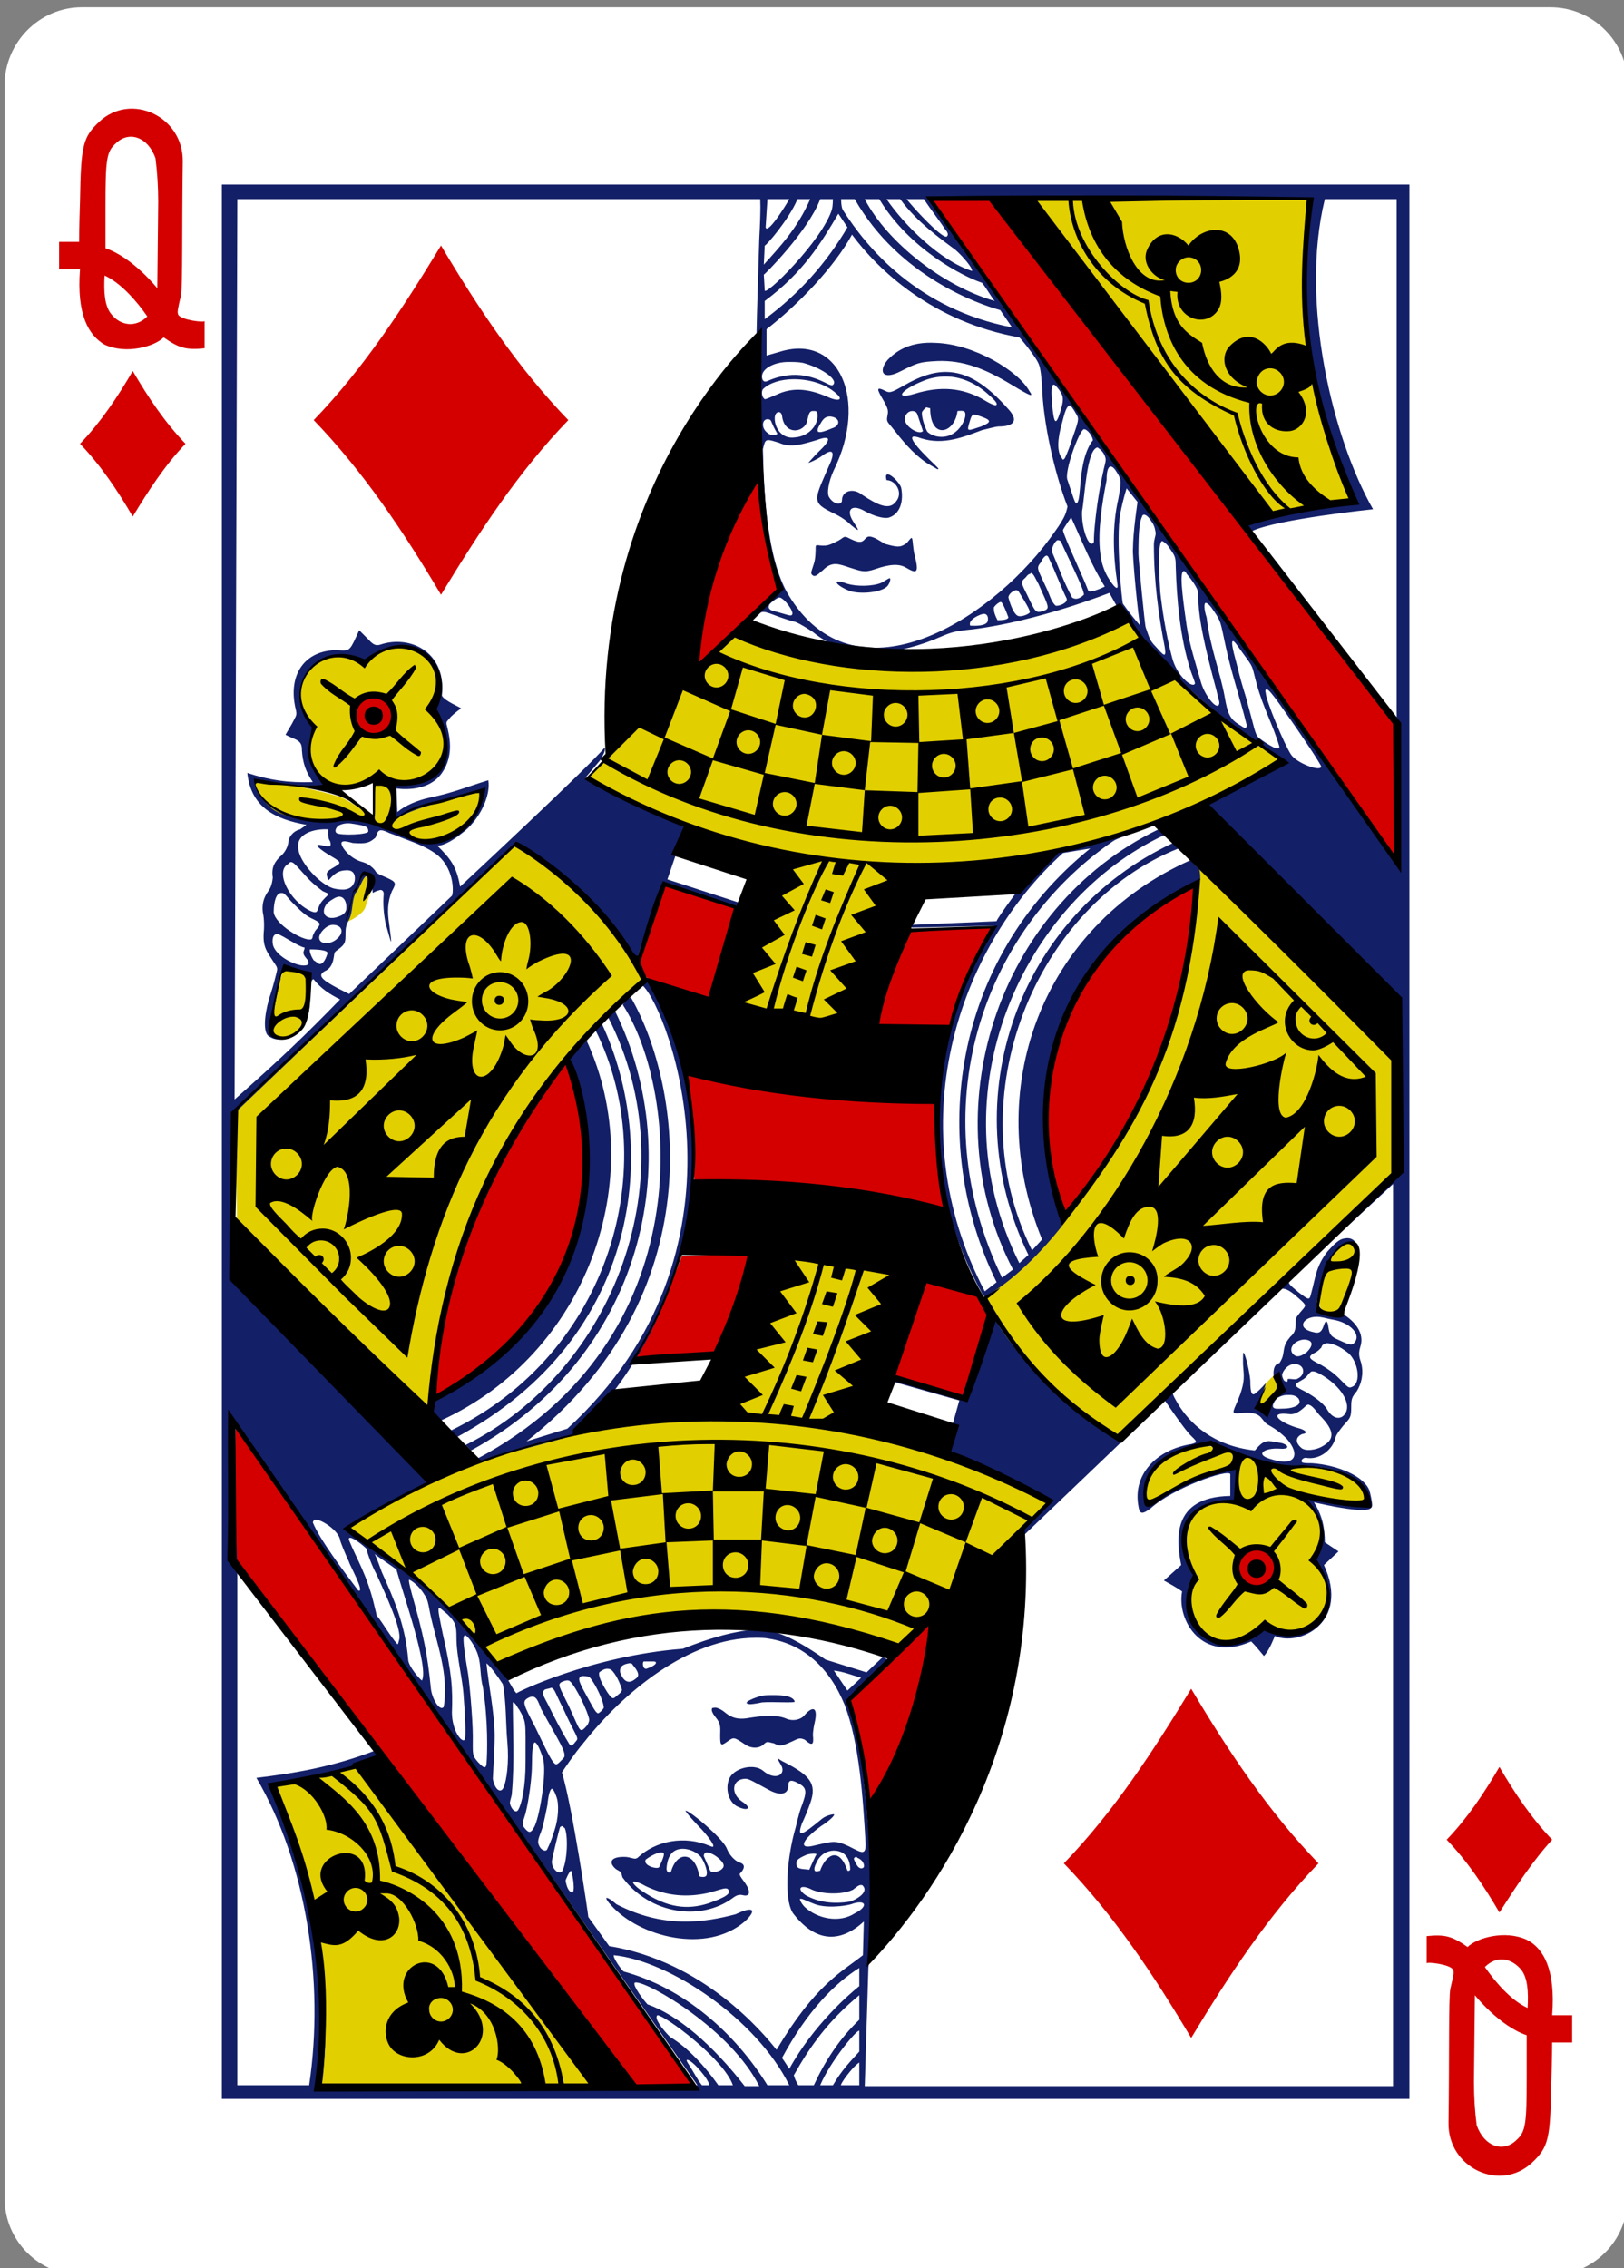 <?xml version="1.0" encoding="utf-8"?>
<!-- Generator: Adobe Illustrator 21.0.0, SVG Export Plug-In . SVG Version: 6.00 Build 0)  -->
<svg version="1.1" id="Layer_1" xmlns="http://www.w3.org/2000/svg" xmlns:xlink="http://www.w3.org/1999/xlink" x="0px" y="0px"
	 viewBox="0 0 178.6 249.4" style="enable-background:new 0 0 178.6 249.4;" xml:space="preserve">
<rect x="0" y="0" width="178.6" height="249.4" fill="#808080" stroke="none"/>
<style type="text/css">
	.st0{fill:#FFFFFF;}
	.st1{fill:#E2CF00;}
	.st2{fill:#D40000;}
	.st3{fill:#131F67;}
</style>
<g>
	<path class="st0" d="M9,0.8h161.5c4.7,0,8.5,3.8,8.5,8.5v232.4c0,4.7-3.8,8.5-8.5,8.5H9c-4.7,0-8.5-3.8-8.5-8.5V9.4
		C0.5,4.7,4.3,0.8,9,0.8z"/>
	<path class="st1" d="M112.8,21.9c0,0,20.3,29.4,27.2,34.6c0.5,0.2,9-1.4,9-1.4c-4.3-10.4-7.1-21.2-4.3-33.3L112.8,21.9z
		 M124.1,68.4c-14,4-27.9,7.7-43.1,1.2l-16.6,16c-0.1,0.4,20,9.1,20.3,8.1c-9.9,26.6,5.5,31.5,15.3,2.2c12.8-1.7,28.2-3.4,40.9-12.3
		C130,77,124.1,68.3,124.1,68.4z M40,73.1c-5.3-3.3-9.4,3.4-5.6,6.8c-0.5,2-0.6,4.9,1.3,6.2c1.7,1.1,5,0,5.4,0c0,0,0.1,3.5-0.2,3.5
		c-0.5,0-2.4-1.6-3.6-2c-3.9-1.2-9.6-2-9.5-1.8c0.2,0.3-0.9,1.3,3.5,4.1c1.6,1,6.8-0.1,10.9,1.2c2.5,0.8,4.8,2.1,6.1,1.4
		c3.6-1,5-5.7,4.8-5.7c-0.1-0.1-10.9,2.8-9.9,3.3l0-4.1c4.2,0.5,8.1-2.6,3.9-7.9C50.3,75,46,67.7,40,73.1L40,73.1z M57.6,91.8
		c-10.4,10.5-31.7,30.3-31.7,30.3l0.2,14.8L47,155.5c1.6-19.8,12.9-38.3,23.6-47.6C71.5,105.1,59.9,92.8,57.6,91.8z M131.9,95.4
		c-1.6,12.2-3,28.8-23.6,47.3c3.6,6.1,8.1,12.3,14.7,15.3c0.5,1,18.9-19.2,30.3-28.7l-0.1-12.9L131.9,95.4z M38.9,98
		c0,0.3-0.8,3.5-1,3.4c0,0.2,2.1-0.8,2.3-1.7c0.2-0.8,0.7-1.8,0.7-2C40.5,94.5,39.6,96.9,38.9,98z M31.2,106.6
		c-0.7,1.8-1.5,5.1-1.2,7.3c3.7,1.9,4.7-5.9,3.7-6.6C33.1,107,31.7,106.6,31.2,106.6z M145.3,141.9c-0.3,1.5-0.3,2,0.4,2.3
		c1.2,0.5,1.7-0.1,2.7-2.6c0.6-1.5,1.1-3.7,0.6-4.6C146.7,135.4,145.5,140.8,145.3,141.9z M80.7,154.9c-15.2,2.4-30.3,3.9-42.4,13.3
		c1.4-0.2,15.9,13.6,16.7,15.5c22.3-10.9,44-2.7,44-2.7l16.3-15.8c0.6-0.3-17.7-7.9-21.2-9.2C106.6,122.3,86.8,127.4,80.7,154.9z
		 M140.4,151c-1,0.8-1.5,1.5-2.3,2.6l0.8,1.3l2-2.2L140.4,151z M126.1,165.2c2.1-1,9.6-4.6,9.9-3.7l-0.2,3.6
		c-1.1-0.4-8.5,0.8-4.2,8.5c-2.7,6.1,3.3,9.2,7.5,5.2c8.8,3,7.6-5.8,5.8-7.2c1.4-2.2-0.4-7-1.3-7c0,0,7.7,1.7,6.9,0.4
		c-0.3-0.6-0.8-1.7-2.5-2.8c-2-1.3-5.4-0.8-8.2-1.4c-3-0.6-4.9-1.7-7.4-1.8C128.6,159.2,125.1,162.5,126.1,165.2z M40.7,193.8
		l-10.6,2.8c4.4,10.9,6.1,20.9,4.9,33.1l30.6,0.2L40.7,193.8z"/>
	<path class="st2" d="M68.2,229.7c-13.4-19.2-25.9-37.5-42.4-57.7c0,0,0-7.8,0.1-15.5l50.8,73L68.2,229.7z M95.4,198.7
		c-0.4-3.7-1.2-8-2.2-11.8l9.3-8.8C101.5,186,99.9,192,95.4,198.7z M139.7,171.1c2.1,2.8-1.4,4.3-2.7,3.1
		C134.3,171.7,138.2,169.1,139.7,171.1z M47.8,153.7c-1.5,1,2.8-24.1,14.6-37.1C69.6,137.3,56.9,148.8,47.8,153.7z M106.1,153.6
		l-7.8-2.1l3.7-11c0,0,7.6,1.7,6.9,4C106.8,151.9,106.1,153.6,106.1,153.6z M69.8,149.4c2.1-3.5,3.7-7.4,5.2-11.3l7.9-0.2l-3.9,10.9
		L69.8,149.4z M117.1,133.9c-6.1-12.1,1.1-31.3,14.3-36.6C130.9,109.6,127.1,122.1,117.1,133.9z M76.3,130.5
		c0.3-4.3-0.2-8.8-0.8-12.8c8.4,1.9,17.5,3.2,27.6,3.7l1,11.6C95,131.3,85.9,130.1,76.3,130.5z M96.3,112.8c0.9-3.6,2-7.1,3.6-10.5
		l9.6-0.4c0-0.2-4.1,6.4-5,11.1C102.9,112.8,96.3,112.8,96.3,112.8L96.3,112.8z M78.2,109.9c-2.8-1-6.6-1.3-8.1-3.4l2.9-9.2l8.6,2.6
		L78.2,109.9z M102.3,21.9l6.7-0.1c0,0,32.4,41.6,44.5,57.7c-0.4,1.6,0.1,15.6,0.1,15.6C136.5,70.9,102.3,21.9,102.3,21.9z
		 M39.8,80.5c-2.9-2.9,1.6-5.2,3.2-3C44.3,79.3,41.5,82.3,39.8,80.5z M76.5,73.1c0.1-9.6,6.9-21.1,6.8-20.8c-0.1,0,1,9.4,2.3,12.4
		C85.3,65.2,76.9,73.7,76.5,73.1z"/>
	<path class="st3" d="M24.4,20.3v210.5h130.6V20.3H24.4z M26.1,21.9h57.5c0,0,0.1,0.8-0.1,4.4c-0.2,7.3-0.6,14.9-0.1,22.3
		c0.1,2.6,0,5.1,0.4,7.6c0.4,2.5,0.5,5.1,1.7,7.4c0.5,1.2,0.5,1.2-1.3,2.8c-0.9,0.8-1.6,1.7-1.6,1.8c0,0,0,0.2,0.1,0.1l0.8-0.8
		c0.5-0.6,1.3,0.2,4,0.9c0.5,0.2,1.3,0.7,1.9,1.1c4.1,3.4,9.8,2.4,14.1,0.5c1.2-0.5,1.5-0.6,3.5-0.8c7.2-0.9,15-4,15-4l0.9,1.6
		c0,0,0.4-0.1,0.6,0.3c4.2,7.9,17.8,16.9,17.5,16.5l-8.9,4.9c0.7,0.8,1.5,1.8,2.3,2.7l0.1,0l0.1,0.2c7.2,8,18.9,18.7,18.9,18.7v19.6
		c-4,3.2-7.9,6.8-11.4,10.4c-1,1-1.7,1.6-1.3,1.6c0.9-0.1,1.7,0.8,2.4,1.4c0.5,0.5,0.4,0.5-0.2,1.2c-0.4,0.5-0.5,0.6-0.5,1
		c0,0.7,0,1.2-0.6,1.7c-0.4,0.5-0.6,0.8-0.7,1.4c-0.1,0.6-0.1,0.9-0.5,1.5c-0.7,0.1-0.7,1.1-0.6,1.6c0.7,0.7,0.4,1.5,0.4,1.3
		c-1.3,1.5-2.7,2.7-1.8,0.7c0.4-0.8,0.5-1.4,0.5-1.4s-0.6,0.7-1,1c-0.5,0.5-0.7,0.2-0.7-1.3c-0.1-1.1-0.5-2.7-0.7-3
		c-0.1-0.2-0.1,0.1-0.1,1.2c0.1,1.4,0.2,1.8-0.3,3.3c-0.7,1.9-1.2,2.2-0.1,2.1c1-0.1,1.9-0.1,2.4,0.5c0.2,0.2,0.4,0.6,0.8,0.8
		c0.9,0.5,1.5,1,2,1.5c1.5,1.7,1.1,3.2-1.9,2.2c-1.6-0.5-0.5-1.2,1.1-1.1c1,0.1,1.2-0.3,0.3-0.6c-1.7-0.3-1.9-0.5-3,0.8
		c-4.6-0.5-7.2-3-8.5-5.2c-0.5-0.9-0.7-1.1-0.3-1.6c-1.9,0.6-4.2,3.9-5.9,5.4c-4.8-2.7-10.7-7.6-14-13.2c-1.7,3.2-3.6,8.9-3.6,8.9
		l-7.5-2.1l-0.1,0.2l7.4,2.1l-0.7,2.5c-0.1,0.3-1.2,3.1-1.2,3.1l11.6,5.4c-1,1.8-2.8,2.4-3.1,4.3l16-15.3c0,0,2.1,3.1,2.8,3.8
		c0.7,0.7,0.9,0.8,0.1,1c-3.8,0.6-6.7,3.4-5.7,7.3c0.2,0.4,0.5,0.3,1.2-0.2c2.5-2.3,8.6-4.4,8.8-3.8l0,2.4c-6.6,0.1-5.9,5-5.4,7.6
		l-1.9,1.7c0.7,0.4,1.3,0.7,2,1.2c-0.6,3.2,2.2,7.9,7.6,5.5c0.5,0.5,0.9,1,1.4,1.6c0.6-0.6,1.2-2.2,1.2-2.2c2.7,1.2,8.3-1.5,5.4-7.8
		l1.6-1.5l-1.5-1c0-1.6-0.3-3-1.2-4.4c0,0,2.5,0.6,4.4,0.8c1.2,0.1,2.1,0.1,2-0.6c0-0.2-0.2-1.2-0.3-1.5c-0.6-1.6-3.5-2.8-6.3-3
		c-0.5,0-1,0-1.1-0.1c-0.2-0.2,0.1-0.5,0.4-0.5c1.5,0.3,3-0.9,3.3-2.3c0.1-0.3,0.4-0.7,0.8-1.2c0.8-0.9,0.9-0.9,0.9-2.1
		c0-0.9,0.1-1.1,0.6-1.7c0.5-0.8,0.8-1.9,0.5-3.1c-0.1-0.4-0.4-0.9-0.1-1.8c0.5-1.5-0.6-2.8-1.9-3.6c-0.8,0.6-2,0.1-2.9-0.3
		c-0.3-0.2,1.1-8.1,3.9-7.4c0.5,0.3,0.7,1.7,0.6,1.7c0.1,0,0.2-0.8,0-1.4c-0.2-0.6-0.6-1.1-1.5-0.9c-0.7,0.1-1.4,1-1.8,1.4
		c-1.3,1.7-1.3,2.8-1.8,4.6c-0.2,0.8-0.2,0.8-1.4-0.1c-0.8-0.7-1.2-0.9-1-1.3c0.1-0.2,0.7-0.7,0.7-0.7l10.7-9.9v99.2H95.1l0.4-13
		c1.1-8.9-0.8-27.7-2.3-29.5c1.1-1.3,4.6-4.3,4.4-4.4l-0.5-0.3l-1.8,1.7l-4.5-1.4c-1.9-1.3-3.9-2.6-5.9-3.1
		c-3.3-0.9-9.7,1.9-9.8,1.9c-10.2,0.8-18.5,4.9-18.3,4.9c-0.4-0.4-1-1.7-1.1-1.7c-5.3-7.4-10.5-11.5-17.6-16.5l9-5l-21.3-22.3
		l-0.2-18.1L56.6,93c0.2-0.5,9.8,6.8,13.4,12.8c0.7-2.9,2-5.6,3-8.5c0.1-0.3,6.1,2.2,7.9,2.3c0.3,0,0.5-0.3,0.5-0.3l-8-2.6l1.6-4.7
		c0,0,0.6-1.3-0.1-1.5c-3.6-1.2-7-3.2-10.5-5l1.6-1.9c0-0.1,0.7-1,0.5-1.4C65,84.1,50.6,97.5,50.6,97.5c-0.4-2.3-1.1-3.1-2.5-4.5
		c0.8,0,2-0.8,2.6-1.3c2.1-1.5,3.3-4.3,3-5.9c-2,0.6-3.9,1.4-6.4,1.9c-1.4,0.3-2.8,0.9-3.6,1.6l-0.1-2.6c0,0,3.4,0.6,5-1.7
		c1.4-2,0.8-4.2,0.5-5.4c0-0.3,0-0.2,0.5-0.8c0.4-0.4,1.1-0.9,1.1-0.9c0-0.1-1.8-0.8-2.1-1.4c0.5-4.7-3.3-6.6-6.5-5.7
		c-0.6,0.2-0.9,0.3-1.6-0.5c-0.1-0.1-1-1-1-1s-0.4,0.9-0.6,1.3c-0.6,1.2-0.8,0.9-2.2,0.9c-3.4,0.2-5,2.9-4.2,6.4
		c0.2,0.8,0.1,0.7-0.4,1.7c-0.3,0.5-0.7,1.2-0.7,1.2s0.6,0.3,1.1,0.5c0.6,0.3,0.7,0.6,0.7,1.2c0.1,1.4,0.4,2.3,1.2,3.5
		c-2.7,0.1-4.7-0.2-7.2-1c0.4,3.8,3.1,5.1,6.5,5.7c0,0-0.4,0.3-0.7,0.5c-0.8,0.2-1.3,0.9-1.3,1.5c-0.1,0.6-0.5,1.2-0.9,1.5
		c-0.5,0.5-1,1.1-0.8,2.3c-0.1,0.9-0.3,1.2-0.5,1.5c-0.5,0.7-0.7,1.4-0.6,2.3c0.1,0.4,0.2,1.3,0.1,2.3c-0.1,1.6,0.4,2.1,1.1,3.2
		c0.5,0.7,0.4,0.7,0.3,1.2c-0.3,1.2-0.5,1.9-0.8,2.8c-0.6,2.1-0.6,3.7-0.1,4.1c0.8,0.6,1.6,0.4,2,0.3c3-0.9,2.5-3.9,2.6-5.8
		c0.1-0.5,0.3-0.8,0.4-0.7c0.8,1,1.7,1.6,2.9,2.2c-4,4.1-6.5,6.5-11.6,11L26.1,21.9z M84.4,21.9h2.4c-0.5,0.9-2.4,3.9-2.6,3.1
		L84.4,21.9z M87.7,21.9h1.4c-1.4,3.2-3.3,5.2-5.1,7.2l0.1-2.1C84.2,27.1,86.8,24.1,87.7,21.9z M90.2,21.9h1.4c0,0,0,0.7-0.1,1.1
		c-1,3.4-7.5,9.8-7.4,8.9L84,30.2C84,30.3,88.9,25.4,90.2,21.9z M92.5,21.9H94c4.9,8.6,13.8,11.6,16,12.2l1.3,1.9
		c-10.4-2-16-8.8-18.6-12.9C92.5,22.8,92.5,21.9,92.5,21.9z M95.1,21.9h1.6c3.3,5.5,9.2,8.5,11.3,9.2c0.5,0.6,1.1,1.7,1.4,2
		C103.8,31.5,97.6,26.7,95.1,21.9z M97.5,21.9H99c1.8,2.5,4.5,4.4,6.1,5.6c0.8,0.7,1.9,2,1.8,2.3C103.4,28.7,99.4,24.7,97.5,21.9z
		 M99.7,21.9h1.9c0.8,1.2,1.6,2.2,2.4,3.4c0.2,0.2,0.3,0.5,0.2,0.6c-0.1,0.3-0.5,0.1-1.6-0.9C100.9,23.4,99.7,21.9,99.7,21.9z
		 M102.3,21.9h41.8c-1.1,11.7-1.2,20.7,4.8,32.8c-1.1,1.1-9.3,1.5-11.9,2.8c0,0.3,0.7,0.9,0.7,0.9c2.7-1.3,13.3-2.4,13.3-2.4
		c-4.4-7.7-8.1-22.7-5.3-34.1h7.9v56.3c0,0,0.1,10.7,0.3,16.8c-4.1-5.3-9.3-12.5-12.8-17.9c-4.3-6-9-13.1-13.9-19.7
		c-1.4-2.1-3.5-4.8-5.2-7.2c-2.6-3.8-4.8-6.7-7.5-10.7c-2.9-4.2-5.7-8-9.1-12.9C102.4,22.4,102.3,21.9,102.3,21.9z M92.2,23.5l1,1.5
		c-2.3,3.9-5.3,7.3-9.1,10.1l0-2C88.4,29.9,90.3,26.7,92.2,23.5L92.2,23.5z M93.7,25.8L93.7,25.8c2.8,3.8,8.8,9.6,18.4,11.3
		c0,0,0.5,0.5,1.3,1.6c1,1.4,1,1.4,1.2,3.7c0.1,4.1,1.4,9.7,2.8,13.3c-0.2,0.9-0.3,1.3-2,3.6c-6.9,9.3-21.5,18.1-28.7,6.1
		C84.3,61.4,84,54,83.9,49.4l0.1-0.4c0.2-0.8,0.4-0.7,1.7-0.3c1.3,0.6,2.7,0.1,4.1-0.3c1.6-0.6,1.7-0.1,0.2,1.3
		c-0.5,0.5-1.2,1.3-1.1,1.2c0.1,0,1-0.4,1.4-0.7c1.2-0.9,1.5-0.6,1.1,0.5c-1.9,4.4-2.3,4.5,0.4,5.8c0.6,0.3,0.9,0.5,1.3,0.8
		c1.9,1.7,1.2,0.8,0.7,0c-0.8-1.3-0.1-1.9,1.3-1.1c0.9,0.5,2.1,0.9,2.7,0.7c1.2-0.4,1.6-1.8,1.3-3.3c-0.3-0.8-2-2.3-1.6-0.8
		c1,0,1.9,1.4,1,2.4c-0.7,0.9-1.9,0.4-3.7-0.8c-1-0.8-2.2-0.4-2.2,0.6c0,0.6-0.9,0.5-1.4-0.3c-0.3-0.4-0.1-1.7,0.5-3
		c3.8-7.7,0.6-15.1-6-13c-0.7,0.2-1.4,0.4-1.4,0.4l0-2.9C87.8,33.5,91.8,29.3,93.7,25.8L93.7,25.8z M102.8,37.7
		c-2-0.1-3.8,0.4-5.2,1.9c-1,1.2-0.6,2.3,1.5,1.2c1.8-0.9,2-1,4-1.1c2.8-0.1,5.2,0.8,8.3,2.7c2,1.2,2.3,1.3,1.8,0.6
		C112,40.8,107.1,37.8,102.8,37.7z M86.7,39.8c0.5,0,1.1,0,1.6,0.1c1.9,0.5,3.7,1.7,3.4,2.3c-0.1,0.2-0.2,0.2-0.5,0.1
		c-1.4-0.7-3.6-1.8-6.8-0.4c-0.4,0.2-0.6-0.1-0.6-0.5C83.8,40.5,85.2,39.8,86.7,39.8z M104,40.9c-1.4,0-2.9,0.5-4.6,1.5
		c-1.1,0.6-1.5,0.9-2,0.6c-1.2-0.6-0.9-0.1-0.2,1.1c0.5,0.9,0.5,1.1,0.4,1.6c-0.1,0.6-0.1,0.6,0.5,1.3c1.1,1.4,2.2,2.8,3.8,3.9
		c0.5,0.3,1.2,0.7,1.2,0.7c0.2,0,0.1-0.1-0.2-0.4c-2.1-2-3.7-3.8-1.6-3c2.5,0.8,4.8-0.2,6.7-0.9c0.8-0.2,1.6-0.4,1.8-0.4
		c1.8,0,2.2-0.7,1.1-1.9C108.5,42.3,106.4,40.9,104,40.9z M104,41.4c1.5,0,3.1,0.6,4.5,1.8c0.8,0.7,1.2,1.1,1.1,1.3
		c-0.1,0.2-0.7-0.1-1.7-0.7c-2.1-1.1-4.4-1.4-7.3-0.5c-2.3,0.7-1.6-0.4,0.9-1.4C102.2,41.6,103.1,41.4,104,41.4z M87.3,41.7
		c1.7,0,3.5,0.5,4.7,1.6c0.8,0.7,0.2,0.9-1.1,0.3c-2.1-0.9-3.8-1-5.5-0.2c-0.5,0.2-1.1,0.5-1.3,0.5c-0.3-0.2-0.4-0.8-0.2-1.1
		C84.6,42.1,85.9,41.7,87.3,41.7z M115.9,42.3c0.1,0,0.3,0.2,0.6,0.6c0.5,0.7,0.5,1.1,0.1,2.4c-0.5,1.6-0.7,1.3-0.9-0.9
		C115.6,43,115.6,42.3,115.9,42.3z M117.6,44.6c0.2,0,0.4,0.3,0.8,1c0.3,0.5,0.2,0.7-0.6,3c-0.3,1-0.7,1.8-0.7,1.8
		c-0.2,0.2-0.2,0.2-0.3,0c-0.6-0.7-0.5-2.2,0-3.9C117.1,45.3,117.3,44.7,117.6,44.6z M101.9,44.8l0.4,0.1c0,3.5,2.7,2.8,3,0.3
		c0,0,0.7-0.1,0.8,0.1c0.3,0.5-0.4,2-1.5,2.5c-0.8,0.4-1.9,0.3-2.6-0.3c-0.2-0.3-0.7-1.6-0.6-2.2C101.6,45,101.8,44.8,101.9,44.8z
		 M89.6,45.2c0.2,0,0.3,0.1,0.3,0.4c0.1,1.2-1,2.4-2.5,2.5c-1.4,0.2-2.2-1-2.2-2.1c0-0.8,0.7-0.9,0.8-0.3c0.2,1.9,1.9,2,2.6,1
		c0.3-0.4,0.2-1.4,0.7-1.5C89.5,45.2,89.6,45.2,89.6,45.2z M100.3,45.2L100.3,45.2c0.3,0,0.5,0.1,0.6,0.4l0.6,1.8
		c-0.4,0.5-2-0.5-2-1.3C99.5,45.6,99.9,45.2,100.3,45.2z M107.1,45.6c0.1,0,0.3,0,0.5,0.1c1.5,0.5,1.5,0.7,0.3,1.2
		c-1.5,0.5-1.6,0.6-1.3-0.4C106.8,45.8,106.9,45.6,107.1,45.6z M91.3,45.8c1.1,0.1,1.2,1,0.2,1.3c-1.4,0.6-1.9,0.6-1.4-0.3
		C90.5,46.1,90.7,45.8,91.3,45.8z M84.4,46.1c0.1,0,0.3,0,0.4,0.2c0.2,0.5,0.4,0.9,0.7,1.4c-0.2,0.2-0.8,0.2-1.1-0.1
		C83.7,47.1,83.8,46.1,84.4,46.1L84.4,46.1z M119.2,47.2c0.4,0,0.9,0.7,1,1.2c-1.5,1.9-1.3,5.5-1.6,6.6c-0.3,0.9-0.4,0.1-1.2-2.2
		C117,51.9,118.7,47.3,119.2,47.2L119.2,47.2z M120.7,49.2c0.3,0.2,0.8,0.6,0.9,1.3c0,0.4-0.2,0.9-0.3,1.5c-0.3,1.3-0.7,3.6-0.9,5.8
		c-0.1,0.9-0.1,1.8-0.1,1.8c-0.5,0.9-1.4-1.5-1.3-3.4C119.3,54.7,119.5,49.4,120.7,49.2z M122.1,51.3c0.2,0,0.4,0.1,0.7,0.6
		c0.2,0.3,0.3,0.5,0.4,0.8c0.1,0.4,0,1-0.2,2.1c-0.7,3-0.6,6.2-0.1,9.5c0.1,0.7-0.4,0.3-1.1-0.9c-0.4-0.7-0.7-1.6-0.8-2.6
		c-0.3-2.3,0.2-5.5,0.7-8C121.7,52,121.8,51.4,122.1,51.3z M123.9,53.7l1.2,1.5c0,0-0.5,3.3-0.5,5.1c-0.1,0.7,0.6,7.9,0.8,8.5
		c-0.7-0.8-1.1-1.3-1.9-2.4c-0.1,0-0.8-7.2-0.3-9.9C123.5,54.9,123.9,53.7,123.9,53.7z M125.8,56.6c0.2,0,0.5,0.2,0.8,0.7
		c0.3,0.4,0.4,0.7,0.5,1.3c0,0.4-0.2,0.7-0.2,1.3c0,4,0.5,7.7,1.2,11.3c0.2,1.3-0.2,0.8-1-0.1c-0.7-0.7-0.7-1-1.1-2.1
		c-0.1-0.2-0.8-7.5-0.8-8.1c0-2.3,0.1-3.5,0.4-4.1C125.6,56.7,125.7,56.6,125.8,56.6z M117.8,56.9c1.2,2.6,2.2,5.2,3.7,7.6
		c0,0-1.4,0.7-1.8,0.5c-0.6-1.6-2.7-6-2.8-6.7C117,58,117.8,56.9,117.8,56.9z M95.6,59c-0.2,0-0.3,0.1-0.5,0.3
		c-0.4,0.5-0.9,0.3-1.9-0.2c-0.5-0.2-0.4,0.1-1.3,0.5C91.1,60,90.9,60,90.5,60c-0.6,0-0.8-0.2-0.8,0.2c0,0.2,0,1.3-0.2,1.8
		c-0.2,0.7-0.4,1-0.2,1.2c0.3,0.3,0.5,0.1,1.2-0.5c1-1,1.7-0.7,2.9-0.3c1.3,0.4,1.6,0.6,2.8,0.2c1.7-0.6,2.7-0.6,3.4-0.2
		c1.2,0.7,1.5,0.7,1-1.3c-0.2-0.7-0.2-1.7-0.3-1.9c-0.1-0.2-0.4,0.4-0.7,0.6c-0.6,0.4-0.9,0.4-2.3,0C96.8,59.5,96.1,59,95.6,59z
		 M116.3,59.4c0.1,0,0.3,0,0.4,0.2c0.5,1.2,2.6,5.3,2.5,5.8c-0.4,0.4-0.9,0.6-1.3,0.3c-1-1.9-1.3-2.9-2.2-5
		C115.6,60.3,116,59.5,116.3,59.4z M127.8,59.5c0.1,0,0.5,0.3,0.7,0.6c0.7,1,0.8,1.1,0.8,2.1c0.1,3.7,0.5,8,1.6,11.4
		c0.2,0.7,0.6,1.5,0.5,1.6c-0.3,0.5-2-0.9-2.5-2.9c-0.7-2.6-1.1-5.4-1.3-7.2C127.4,61.9,127.4,59.6,127.8,59.5z M115.1,61.1
		c0.1,0,0.2,0.1,0.3,0.4c0.6,1.2,1.3,3.1,1.9,4.3c0.2,0.5-0.9,0.9-1.2,0.8c-0.5-0.4-0.7-1.3-1-1.9c-1-2.2-1.2-2.2-0.6-2.9
		C114.6,61.5,114.9,61.1,115.1,61.1z M130.2,62.8c0.1,0,0.2,0.1,0.3,0.3c0.6,0.7,1,1.3,1.2,1.8c0.1,0.4,0,0.7,0.1,1.4
		c0.1,1.9,0.6,4.5,2,9.7c0.1,0.5,0.3,1.1,0.3,1.3c-0.1,1-1.5-0.6-2-2.2c-0.5-1.8-1.3-4.2-1.6-6.3C130,65.3,129.7,62.8,130.2,62.8z
		 M113.4,63c0.3,0.1,0.5,0.7,0.8,1.2c1.2,2.7,1.3,2.7,0.5,3c-0.8,0.2-0.8,0.2-1.7-1.7c-0.7-1.4-0.8-1.5-0.2-2
		c0.2-0.3,0.4-0.4,0.5-0.4L113.4,63z M97.8,63.6c-0.1,0-0.5,0.3-0.9,0.5c-1,0.4-2.7,0.4-3.7,0.1c-1.9-0.7-1.3,0.2,0.3,0.8
		c1.3,0.4,3.8,0.1,4.2-0.7C97.9,64,98,63.5,97.8,63.6z M111.7,64.9c0.1,0,0.2,0,0.3,0.1c1,1.6,1.4,2.3,1.2,2.4
		c-0.2,0.2-1,0.5-1.3,0.3c-0.4-0.2-0.8-1.2-1-2C110.9,65.4,111.3,65,111.7,64.9z M85.7,65.7c0.5,0,1.7,1.6,1.4,1.9
		c-0.1,0.2-0.5,0-1.6-0.3c-0.4-0.1-1.2-0.2-0.9-0.8C84.7,66.3,85.5,65.7,85.7,65.7z M110,66.2l0.1,0c0.2,0.1,0.7,1.4,0.8,1.7
		c-0.1,0.3-0.9,0.3-1.2,0.3c-0.3-0.6-0.4-0.9-0.4-1.3C109.2,66.8,109.7,66.3,110,66.2z M132.6,66.3L132.6,66.3
		c0.2,0,0.5,0.3,0.9,0.9c0.8,1.2,0.7,1.1,1.3,3.9c0.7,3.2,1.5,5.4,2.3,8.6c0,0.5-0.2,0.4-0.8,0c-1-0.6-1.3-1.2-1.6-3
		c-0.5-2.8-1.6-5.4-2-8.8C132.4,67,132.4,66.3,132.6,66.3L132.6,66.3z M108.2,67.5c0.6,0,0.5,0.9,0.3,1c-0.4,0.4-1.6,0.3-1.8,0.3
		C106.4,68.1,107.9,67.5,108.2,67.5z M135.6,70.5c0.2,0,0.6,0.7,1.5,1.9c0.8,1.1,0.6,1,1.1,2.8c0.7,2.6,1.8,4.5,2.5,6.9
		c0,0.3-0.3,0.2-0.6,0.1c-0.6-0.3-1.2-0.7-1.7-1.1c-0.4-0.4-0.4-0.9-1.4-4.5c-0.4-1.3-0.5-1.6-1-3.6
		C135.5,71.2,135.4,70.5,135.6,70.5z M47.6,78.2c2.8,5.1,1.7,7.3-4.2,8.1c-0.4-0.1,0,2.6,0,3.8c3-1.7,6.6-2.1,9.9-3.2
		c-0.9,2.9-2.5,6.2-7.3,5.7C40.8,88.7,35,91,31,89.5c-2.2-0.8-3-3.2-3-3.7c2.6,0.3,5.6,0.8,8.1,0.6c-2.8-2.1-2-5.1-1.6-6.4
		c-3.3-4-0.5-8.7,4.2-7.6c0.5,0.1,1.4,0.6,1.4,0.6C45.5,68.3,49.9,73.6,47.6,78.2L47.6,78.2z M139.3,75.8c0.2,0,0.6,0.5,1.4,1.6
		c2.5,3.5,4.6,6.7,4.6,6.9c-0.1,0.6-2.7-0.4-3.3-1.3c-0.7-1-2.8-6-2.8-6.8C139.1,75.9,139.2,75.8,139.3,75.8z M38.9,90.6
		c1.3,0.2,1.6,0.3,1.6,0.8c0.1,0.4-3.1,0.5-3.5,0.2c-0.3-0.3,0.1-0.8,0.4-0.9C37.9,90.5,38.4,90.5,38.9,90.6z M127.4,91.2
		c-17.8,8.6-25,31.1-16,48.4l-1.2,0.9c-8.9-18.4-2.3-38,12.2-48c0.6-0.4,1.9-0.7,2.5-1.1c0,0-5.9,1.4-7.9,2.1
		c-0.4,0-1.6,0.4-2.9,1.8c-1.1,1-4.6,5.9-4.5,6l-9.3,0.4l0,0.3l9.1-0.2c-9.4,15.5-7.1,30.2-1.3,40.6l0.2,0.2c3.1-1.7,6.3-5,8.5-7.8
		c-5.3-17.1,0.4-30.5,15.2-38.1c0-0.2,0-0.7-0.1-1.1l-1-1c-16.4,7.3-23,25.3-16.3,41.7l-1.1,1.2c-8.4-16.9,0.5-38,16.1-44.2
		l-0.6-0.6c-16.9,7.9-24.3,28.1-15.9,45.3l-1,0.9c-9.4-18.8,0.5-39.9,16-47.1L127.4,91.2z M36.1,91.2c0,0-0.1,1,0.2,1.3
		c0.2,0.7-0.1,0.6-0.7,0.5c-1.5-0.4-0.3,0.5,0.9,1.2c1.2,0.7,1,0.7,0,1.3c-0.7,0.4-0.6,0.6-0.5,1c0.1,0.5,0.2,0.2,0.5-0.1
		c0.6-0.6,1.1-0.7,1.7-0.7c0.8,0,0.9,0.7,0.8,1.2c-0.3,1.1-1.4,1-2.3,0.8c-1.5-0.4-3.9-3-3.9-4.5C32.6,91.7,34.5,91.1,36.1,91.2z
		 M41.9,91.3L41.9,91.3c0.3,0,0.7,0.2,0.9,0.3c0.6,0.2,1.3,0.5,2.1,0.8c1.1,0.4,2.2,0.9,2.9,1.4c2.2,1.5,2.1,4.4,1.9,4.7l-11.3,10.8
		c0,0-0.6-0.3-1.2-0.6c-1.9-1-2.4-1.5-1.3-2c0.5-0.3,0.7-0.8,0.8-1.4c0.1-0.7,0.1-0.6,0.5-0.9c0.8-0.6,0.8-0.8,0.8-1.8
		c0-0.6,0.1-0.9,0.3-1.3c0.6-1.1,0.3-2,0.8-3.1c0.6-0.6,0.9-2.3,1.5-1.8c0.5,0.6,0.3,1.4,0.4,1.8c0.1-0.1,0.6-0.3,0.7-0.3
		c0.2-0.1,0.5,0,0.5,0.4c-0.1,1.1,0,2.2,0.2,3.2c0.8,2.9,0.7,2.5,0.4,0.1c-0.2-1.3-0.2-2.4,0.3-3.6c0.5-0.9,0.5-1-0.6-1.5
		c-0.4-0.2-1.1-0.4-1.2-0.7c-0.2-0.3-0.7-0.8-1.4-1c-1.6-0.4-2.6-2-2.3-2.2c0.2-0.2,0.8,0,1.2,0.1c1.5,0.1,1.8,0,2.5-0.6
		C41.5,91.5,41.6,91.3,41.9,91.3L41.9,91.3z M119.9,93.3c-15.2,12.3-17.9,32.3-10.3,47.7l-1.3,1c-9.5-18.1-3.1-37.6,8.6-48.2
		L119.9,93.3z M32,94.8c0.3,0,0.6,0.4,1.6,1.5c0.7,0.8,1.5,1.4,1.9,1.7c0.9,0.4,0.7,0.2,0,1c-0.8,0.9-0.3,1.6-1.3,1.2
		c-2.4-1.1-4-4.4-2.5-5.2C31.9,94.8,31.9,94.8,32,94.8L32,94.8z M30.9,98.2l0.2,0c0.3,0.1,0.6,0.6,1,1c1.1,1.1,1.5,1.5,2.4,1.9
		c0.8,0.4,0.8,0.5,0.3,1.1c-0.2,0.2-0.3,0.5-0.4,0.7c0,0.2-0.1,0.4-0.2,0.4c-0.9,0.2-4-1.7-4.1-3C30.1,99.1,30.4,98.2,30.9,98.2z
		 M37.3,98.6c0.5,0,0.8,0.5,0.8,1.2c0,0.5-0.3,0.8-0.9,1c-1.3,0.5-2.1-0.4-1.2-1.5C36.5,98.9,37,98.6,37.3,98.6z M36.6,101.7
		c1,0,1.3,0.8,0.5,1.5c-0.7,0.7-2,0.7-2-0.1C35.1,102.6,35.9,101.7,36.6,101.7L36.6,101.7z M30.5,102.7c0.7,0.2,2.3,1.4,3,1.5
		c0,0.4-0.4,0.5,0.2,1.2c0.3,0.3,0.3,0.6,0.1,0.7c-0.8,0.4-3.6-0.9-3.8-2.3C29.9,103.1,30.1,102.7,30.5,102.7z M34.1,104.4
		c1,0,2.1,0.1,1.9,0.5c-0.1,0.3-0.4,1.2-0.9,1.1c-0.2-0.1-0.4-0.3-0.6-0.4C34.1,105,34,104.4,34.1,104.4z M31.1,106.7
		c0.6-0.3,2.5,0.3,2.7,0.8c0.8,1.9-0.2,6.1-2,6.6c-0.7,0.2-1.5,0.4-2-0.8C29.7,113.2,30.9,106.8,31.1,106.7z M71.3,107.8
		c-0.4,0.3-0.5,0.3-0.6,0.6c2.8,2.6,13,29.2-8.3,48.7l-4.5,1.4c20.5-16.1,17.1-39,11.5-48.8c-0.6,0.1-0.8,0.6-0.9,0.8
		c6.2,9.6,8.6,36.8-16,49.9l0.1,0.1c0,0,0.2,0.2,0.3,0.3c0-0.4,11.1-3,10.3-3.1C73.5,148.5,82.4,126.7,71.3,107.8L71.3,107.8z
		 M67.6,111.1c-0.5,0.5-0.6,0.5-0.7,0.8c8.9,17.4,0.6,38.9-15.7,47c0.3,0.3,0.4,0.4,0.6,0.6C70.5,149.3,75.8,127.7,67.6,111.1z
		 M66.2,112.6c-0.4,0.3-0.4,0.3-0.7,0.7c7.4,14.9,1.6,35.5-15.9,44c0.1,0.1,0.4,0.4,0.7,0.7C70.6,147,72.5,126.1,66.2,112.6z
		 M64.5,114.4c-0.7,0.9-2.1,2.2-2.1,2.2c2.2,1.7,7.4,26.3-14.7,37.2c0,0.8-0.7,1.5,0.8,2.4C64.5,148.9,71.5,129.6,64.5,114.4z
		 M144.8,144.8c0.6,0,1.1,0.2,1.7,0.3c2,0.3,3.3,1.7,2.4,2.6c-0.3,0.3-0.7,0.1-2-0.5c-0.6-0.3-0.7-0.6-0.8-1.2
		c-0.1-0.8-0.3-0.9-0.5-0.3c-0.2,0.6-0.4,1-1.1,0.8C142.5,146.1,143.3,144.8,144.8,144.8z M143.5,147.3c1,0.1,0.9,0.7,0.2,1.4
		c-0.7,0.5-1.1,0.6-1.5,0.2C141.6,148.2,142.5,147.3,143.5,147.3z M145.9,147.7c0.6,0,1.4,0.3,2.4,1.1c1.1,1,1.4,3.3,0.4,3.7
		c-0.4,0.2-0.5,0-1.4-0.9c-0.6-0.6-1.3-1.1-2-1.5c-1.4-0.7-1.6-0.9-0.6-1.4c0.2-0.1,0.4-0.3,0.6-0.5
		C145.4,147.9,145.5,147.8,145.9,147.7z M142.5,150c1,0.1,1.1,1.2,0.2,1.6c-0.2,0.2-1.1-0.1-1.1,0.1c0.1,0.4-0.3,0.2-0.4,0.1
		c-0.1-0.2-0.2-0.4-0.2-0.6C141.1,150.6,141.8,149.9,142.5,150z M144.3,150.8l0.1,0c0.2,0,0.4,0.1,0.8,0.3c2.3,1.3,3.5,3.3,2.7,4.4
		c-0.5,0.7-1.4,0.5-2-0.6c-0.4-0.6-1.3-1.3-2.4-1.9c-1.2-0.6-1.3-0.7-0.4-1.2c0.4-0.2,0.6-0.4,0.8-0.7
		C144.1,150.9,144.2,150.8,144.3,150.8L144.3,150.8z M141.9,153.4c0.4,0,0.9,0.2,1,0.6c0.2,0.6-0.9,0.9-1.8,0.9
		c-0.4,0-1,0.1-1.1-0.2c-0.1-0.3,0.3-0.8,0.5-1c0.4-0.2,0.7-0.3,1-0.3C141.6,153.4,141.8,153.4,141.9,153.4z M144,154.5
		c0.4,0.1,0.9,0.9,1.1,1.1c1.8,1.8,1.6,2.7,0.4,3.4c-0.8,0.5-2,0.6-2.4,0.2c-0.7-0.6-0.6-1.2,0.1-1.5c0.7-0.1,0.4-0.4-0.2-0.6
		c-2.3-0.6-3.7-1.9-1.2-1.6c0.7,0.1,1.4-0.5,1.8-0.9C143.7,154.5,143.9,154.4,144,154.5L144,154.5z M25.6,156.2l51.1,73.1H35.4
		c1.5-11.6-1.5-24.5-5.3-32.9c4.2-0.7,8.2-1.8,12.2-2.9l-0.8-1.1c-4.8,1.9-9.2,2.6-13.3,3.1c5.5,9.4,7.5,22.4,5.8,33.8h-7.9v-56.7
		L25.6,156.2z M133,158.7c3.5,1.1,6.9,2.8,10.2,2.5c1.8,0,3.6,0.3,5.4,1.2c1.2,0.6,1.8,2.7,1.8,2.7c-1.9,1-7.6-0.8-7.6-0.8
		c3.7,2.4,2.4,6.7,1.6,7.2c5,6.4-2.8,9.7-5.3,7.4c-3.7,3.7-10,0.6-7.6-5.5c0,0-4.6-8.9,4.5-8.3c0,0,0.2-3.6-0.1-3.7
		c-3.1-0.2-6.7,2.4-9.8,4C125.2,160.7,129.7,159.5,133,158.7z M34.7,167.1c0.7,0,2.5,1.2,2.7,2.2c0,0.2,0.5,1.4,1,2.5
		c0,0.2,1.8,3.4,1,3.1c-1.6-2.1-4.3-5.7-5-7.5C34.5,167.2,34.5,167.1,34.7,167.1z M38.5,169.1c0.4,0,1.5,0.9,1.8,1.2
		c0.1,0.5,0.6,1.9,1.1,2.8c1.1,2.4,2.8,6.1,2.5,7.2c-0.1,0.4-0.1,0.5-0.2,0.5c-0.8-0.9-1.5-2.2-2.3-3.2c0-0.1,0-0.1-0.2-0.9
		c-0.8-3.5-2-5.3-2.8-7.3C38.3,169.2,38.4,169.1,38.5,169.1z M41.2,170.9c0.1,0.1,2.2,1.5,2.4,1.7c0.7,2.6,3.6,10.8,2.8,12.2
		c-0.3-0.2-1.4-1.5-1.5-2.2c-0.3-3.9-1.6-6.8-2.9-9.7C41.7,172.1,41.4,171.2,41.2,170.9z M45,173.7c0.6,0.3,1.3,1,1.7,1.7
		c0.3,0.4,0.4,0.9,0.6,2c0.7,3.3,2.1,6.7,1.5,10.3c-0.4,0.5-1.2-0.7-1.4-1.9c-0.4-4-0.8-5.9-2.1-10.5
		C45.1,174.5,44.9,173.8,45,173.7z M48.3,176.8c0.1,0,0.4,0.3,0.9,0.7c0.9,0.9,1,1.2,1,2.6c0,2.1,0.7,4.5,0.8,6.6
		c0.1,1.2,0.3,4.4,0.1,4.6c-0.3,0.4-1.4-1-1.4-3c0.1-2.5,0-4.3-1-8.6C48.3,177.7,48.1,176.9,48.3,176.8L48.3,176.8L48.3,176.8z
		 M51.1,179.8c0.3,0,1.2,1.2,1.5,2.3c0.3,1,0.2,2.3,0.5,3.4c0.6,3.7,0.5,7.4,0.4,8.5c-0.1,0.6-0.4,0.3-0.9-0.2
		c-0.7-0.8-0.6-0.8-0.6-2.9c0-1.8-0.4-6.4-0.6-7.3c-0.3-1.7-0.5-3.3-0.4-3.6L51.1,179.8z M83.1,180.1c0.5,0,1,0,1.5,0.1
		c3.7,0.6,6.6,3.1,8.3,7.3c1.6,4.2,2,10,2.3,15.3c0,1.3-0.5,0.9-1.9,0.2c-1.5-0.7-1.8-0.5-4,0c-1.4,0.3-1.2-0.6,1-2.2
		c0.8-0.5,1.6-1.2,1.4-1.3c-0.1,0-0.8,0.1-1.3,0.5c-2.2,1.8-2.8,2.2-2.2,0.5c0.2-0.4,0.7-1.6,0.9-2.2c0.8-2.2-0.1-3.1-2.8-4.5
		c-0.7-0.3-1.1-0.9-0.4,0.3c0.6,1-0.6,1.8-2,0.6c-1-0.8-3-0.3-3.6,0.7c-0.6,1-0.3,2.8,0.9,3.3c1.1,0.5,1.5,0.1,0.4-0.6
		c-1.3-0.9-1.1-2.5,0.4-2.5c0.4,0,1,0.4,2.7,1.3c1.2,0.6,2,0.4,2-0.6c0-0.6,0.4-0.6,1.1-0.2c1,0.5,0.9,1,0.4,2.4
		c-0.4,1-0.6,2.2-0.9,3.2c-0.9,3.6-1,7.6,0,8.8c2.6,3.3,5.3,3,7.7,0.8l-0.1,3.7c-2.4,1.9-5.2,3.2-9.5,10.4c-1.5-1.9-8-9.7-18.4-11.4
		l-2.3-3.2c0-0.2-1.7-11.9-2.9-15.9c0,0,1.3-2,2.5-3.4C68.5,186.2,75.7,180.1,83.1,180.1L83.1,180.1z M71.9,182.7
		c0.4,0,0.4,0.4-0.8,0.8c-0.4,0.1-0.5-0.7-0.3-0.8C71.1,182.7,71.5,182.7,71.9,182.7L71.9,182.7z M69.2,182.9c0.2,0,0.3,0,0.4,0.2
		c0.6,0.7,0.8,1.2,0.3,1.5c-0.7,0.6-1.3,0.4-1.7-0.7C68.1,183.2,68.6,183,69.2,182.9z M53.5,182.9c0.5,0.4,1.2,1.4,1.8,2.3
		c0.4,2.1,0.3,4.2,0.5,6.4c0.2,2.3-0.1,4.2-0.4,4.9c-0.3,0.8-1,0.3-1.2-0.9c0-0.3,0.2-3.1,0.2-4.7C54.4,188.4,53.7,185.1,53.5,182.9
		z M67.2,183.6c0.5,0.4,1,1.5,1.2,2.2c0,0.2-0.2,0.4-0.6,0.7c-0.4,0.4-0.5,0.3-1-0.4c-0.7-1.1-1-1.8-0.9-2.2
		C66.4,183.5,66.8,183.4,67.2,183.6z M91.7,183.7c1,0.1,2,0.5,3,0.8l-1.5,1.4C92.7,185.2,92.2,184.4,91.7,183.7z M64,184.3
		c0.3,0,0.7,0,0.9,0.2c0.6,0.7,1.5,2.6,1.5,3.3c-0.1,0.2-0.4,0.5-0.6,0.6c-0.2,0-0.4-0.3-1-1.4C63.7,185,63.4,184.5,64,184.3z
		 M62.7,184.9c0.6,0.5,2,3.4,2.1,4.2c0,0.2-0.1,0.4-0.2,0.6c-0.9,1-0.7,0.8-2-2c-1.1-2.3-1.4-2.5-0.7-2.8
		C62.2,184.8,62.5,184.7,62.7,184.9z M60.6,185.6c0.4,0,0.5,0.7,1.3,2.2c1.3,2.9,1.8,3.3,1.5,3.6c-0.4,0.5-0.6,0.8-0.9,0.2
		c-0.8-1.3-1.6-2.9-2.3-4.3c-0.6-1.1-0.6-1.2-0.3-1.5C60.1,185.7,60.4,185.7,60.6,185.6z M85.1,186.4c-0.6,0-1.1,0-1.4,0.1
		c-0.5,0.1-2.4,0.8-1.2,0.9c0.2,0,0.9-0.1,1.3-0.2c1.2-0.1,3.7,0.1,3.6-0.1C87.2,186.5,86.1,186.4,85.1,186.4z M59.5,187.9
		c1.9,3.5,2.9,4.9,2.5,5.4c-0.3,0.3-0.7,0.8-0.9,0.7c-0.4-0.2-0.9-1.3-2.2-4c-1.4-2.7-1.5-2.9-0.8-3.3
		C59,186.2,59.2,187.2,59.5,187.9z M56.4,187.2c0.3,0,0.5,0.6,0.7,0.8c0.8,1.4,0.7,1.2,0.7,5.7c0,2.8-0.4,4.6-0.8,5.3
		c-0.2,0.4-0.7,0.1-0.9-0.6c-0.1-0.3,0.2-0.8,0.2-1.3C56.6,193.7,56.4,190.3,56.4,187.2z M78.5,187.8c-0.1,0-0.2,0-0.2,0.1
		c-0.1,0.2,0.1,0.6,0.6,1.2c0.4,0.6,0.3,1,0.3,1.8c0,1.1,0.1,1.1,0.8,0.6c0.7-0.5,0.7-0.5,1.9,0.3c0.7,0.5,1.6,0.5,2.1,0
		c0.4-0.4,0.5-0.2,1.1-0.1c0.6,0.3,0.7,0.4,2-0.2c0.8-0.4,0.9-0.4,1.4-0.2c0.9,0.8,1,0.5,0.9-0.5c0-0.4,0.1-1,0.2-1.4
		c0.4-1.8-0.3-1.8-1.2-0.7c-0.4,0.4-1.2,0.6-1.9,0.3c-1.1-0.5-2.8-0.3-4.1-0.1c-1.5,0.3-2.2-0.2-2.8-0.7
		C79.2,187.9,78.7,187.7,78.5,187.8L78.5,187.8z M58.8,191.6c0.2,0,0.5,0.5,0.9,1.7c0.5,1.5-0.4,6.8-1,7.7c-0.3,0.5-0.5,0.7-1.1-0.1
		c-0.2-0.4-0.1-0.5,0.2-1.5c0.4-1.6,0.7-4.1,0.7-5.3C58.5,192.5,58.6,191.7,58.8,191.6z M60.7,196.7c0.1,0,0.3,0.3,0.5,0.9
		c0.3,0.8,0.2,2.4-0.2,3.6c-0.2,0.7-0.5,1.5-0.8,2.1c-0.1,0.4-0.8,0.2-1-0.6c-0.1-0.5,0.3-1.1,0.5-1.9c0.2-0.8,0.4-1.8,0.5-2.3
		C60.3,197.4,60.5,196.7,60.7,196.7z M75.4,199.1L75.4,199.1L75.4,199.1c-0.1,0.1,1.4,1.7,1.8,2.1c0.2,0.2,2,2.3,0.9,1.8
		c-2.8-1.2-6-0.6-8,1.3c-0.3,0.2-0.5,0-1.2-0.1c-1.6-0.1-2.1,0.5-1.2,1.3c0.1,0.1,0.4,0.2,0.6,0.4c0.1,0.2,0.1,0.5,0.2,0.6
		c3,4,8.6,4.8,12.1,2.2c0.4-0.3,0.7-0.4,1.1-0.3c0.8,0.2,0.9-0.4,0.2-1.4c-0.3-0.4-0.7-0.9-0.5-1c0.4-0.4,0.7-1-0.1-1.2
		c-0.5-0.2-1.1-0.8-1.4-1.6C79.4,202.1,76,199.2,75.4,199.1L75.4,199.1z M61.8,200.8c0.1,0,0.2,0.2,0.3,0.2c0.4,0.8,0.3,3.8-0.3,4.8
		c-0.4,0.4-1.2-0.4-1.1-1.2c0.1-0.6,0.8-3.5,0.9-3.7L61.8,200.8z M75.1,203.3c0.5,0,1.3,0.2,1.9,0.8c0.3,0.3,0.9,1.6,0.7,2.1
		c-0.1,0.3-0.7,0.2-0.8,0.1c-0.4-2.6-2.4-2.9-3.1-0.5c0,0-0.4,0.4-0.5-0.3C73.4,203.9,74.1,203.3,75.1,203.3z M91.7,203.5
		L91.7,203.5c0.7,0,1.3,0.3,1.6,1c0.2,0.5,0.2,0.9,0.2,1.1c-0.1,0.2-0.3,0.1-0.3,0.1c-1-2.9-2.5-1.5-3,0c0,0-0.5,0.2-0.6,0
		c-0.1-0.2,0-0.5,0.2-0.9C90.2,203.9,91,203.5,91.7,203.5L91.7,203.5z M77.7,203.7c0.4,0,1,0.3,1.5,0.8c0.5,0.5,0.5,0.8,0.1,1.1
		c-0.2,0.2-1.1,0.4-1.2,0.1l-0.7-1.6C77.4,203.8,77.6,203.7,77.7,203.7z M72.7,203.7c0.4,0,0.5,0.1-0.2,1.6
		c-0.1,0.3-1.8-0.1-1.5-0.8C71.5,204.1,72.3,203.7,72.7,203.7L72.7,203.7z M89.8,203.9c-0.1,0.1-0.8,1.7-0.8,1.7
		c-0.6-0.1-1.3,0-1.4-0.5c-0.1-0.5,0.1-0.7,1-1.1C89,203.8,89.8,203.8,89.8,203.9z M94.3,204.3c0.6,0.2,0.8,0.8,0.7,1
		c-0.1,0.2-0.4,0.2-0.6,0c-0.2-0.2-0.4-0.6-0.5-0.9C94,204.1,94.3,204.2,94.3,204.3z M62.8,205.7c0.2,0.4,0.5,2.5,0.1,2.4
		c-0.4-0.1-0.6-0.7-0.7-1.3C62.2,206.7,62.6,205.8,62.8,205.7z M69.7,206.9c0.2,0,0.6,0.1,1.3,0.5c2.3,1.1,4.6,1.3,7.1,0.7
		c1.4-0.4,1.8-0.6,2-0.3c0.3,0.4-0.2,0.8-2.2,1.5c-2.2,0.7-4.5,0.6-7.5-1.5C69.6,207.2,69.5,206.9,69.7,206.9z M94.8,207.3
		c0.1,0,0.1,0.1,0.2,0.2c0.4,0.7-0.9,1.4-1.5,1.6c-1.8,0.3-3.5,0.1-4.9-0.7c-1-0.7-0.6-1.2,0.5-0.7c1.1,0.6,3.5,0.7,4.7,0.1
		C94.2,207.5,94.5,207.2,94.8,207.3z M66.7,208.7c-0.1,0,0.1,0.4,0.5,0.8c3.1,3.5,10.5,5.4,14.7,1.8c1.3-1.2,1.1-1.8-1-0.8
		c-3.4,0.9-7.9,1.6-13.1-1.1C67.2,208.9,66.9,208.7,66.7,208.7z M88,208.8l0.1,0c0.2,0,0.5,0.2,1.3,0.5c1.3,0.6,3.5,0.3,4.2,0.1
		c1.6-0.6,2,0.2,0.4,1c-1.7,1.1-4.1,0.6-5.5-0.7C88.1,209.3,87.9,208.8,88,208.8L88,208.8z M67.5,215c6.1,0.6,15.7,7,19.3,14.3h-2.4
		c-3.6-5.8-9.2-10.7-15.8-12.5C68.4,216.7,67.4,215.3,67.5,215z M94.5,216.4v2c-1,0.8-5,4.2-7.7,9.1c-0.2-0.3-0.5-0.8-0.8-1.2
		C88.8,221.1,91.8,218.1,94.5,216.4L94.5,216.4z M69.9,218c1.4-0.1,10.5,5.2,13.6,11.4h-1.6c-3.5-4.5-7.3-7.8-10.7-9
		C70.4,219.5,69.4,218,69.9,218z M94.5,219.4v2.7c-2.2,2.1-3.8,4.6-5,7.2h-1.7c0,0-0.3-0.4-0.5-1.1C89.1,225,91.1,222.2,94.5,219.4z
		 M72.3,221.6c0.8,0,7.3,4.8,8.3,7.7h-1.6c-1.4-2-3.4-4.2-5.3-5.3C72.8,223.1,71.9,221.9,72.3,221.6L72.3,221.6L72.3,221.6z
		 M94.5,223.3L94.5,223.3v2.3c-1,1.1-1.9,2-2.9,3.7h-1.4C91.3,226.7,94.2,223.2,94.5,223.3z M75.6,226.5L75.6,226.5
		c0.6,0.1,2.4,2.2,2.4,2.8h-0.8c-0.5-0.6-1-1.6-1.4-2.2C75.6,226.8,75.4,226.5,75.6,226.5z M94.5,227L94.5,227v2.3h-2
		c-0.2,0,1.2-2,2-2.5V227z"/>
	<path d="M123,21.5c-7.1,0-14.2,0-21.2,0.1l52.3,74.4l0-16.5l-16.8-21.7c3.8-1.2,8.5-2,12.2-2.3c-4.7-10.5-7.1-20.3-5-33.8
		C137.3,21.6,130.1,21.5,123,21.5z M143.7,22c-0.4,4.8-0.9,10.1-0.1,16c-2.7-1-3.4,0.7-3.8,0.9c-0.5-1.1-2.4-3.1-4.6-0.8
		c-1.1,1.2-0.6,3.5,2,4.5c-3,0.2-4.5-2.3-5-4.9c-1.6-1-3.3-2-3.5-5.7l0.8,0.1c-0.3,2.5,2.3,3.8,3.9,2.6c1-0.8,1.1-1.9,0.7-3.7
		c0.8-0.2,2.7-0.9,2.2-3.3c-0.7-3.3-4.1-2.9-5.6-0.7c-1.3-1.6-3.6-1.9-4.6,0.6c-0.5,1.4,0.7,2.9,2,3.2c-3,0.6-4.6-3.6-4.7-6.4
		l-1.3-2.2C130.3,22,133.9,22,143.7,22z M102.7,22.1l6.1,0l44.4,57.5l0.1,14.3L102.7,22.1z M118,22.1l1,0c0.8,5.1,3.7,8.7,8.6,10.5
		c0.3,4.1,2.2,9.8,9.8,11.7c-0.2,4.7,2.8,9.1,6,11.3c0,0-0.9,0.2-1.5,0.3c-4.3-3.4-5.8-10.5-5.8-10.5c-1.4-0.5-8.4-3.1-9.8-12.4
		C123.1,32.2,118.2,27.2,118,22.1L118,22.1z M114.1,22.1h3.4c0.3,4.1,2.8,9,8.4,11.3c1.3,6.6,3.9,9.6,9.8,12.3
		c0.9,3.9,3.2,8.7,5.6,10.2l-1.3,0.3L114.1,22.1z M130.7,28.3c0.8,0,1.4,0.6,1.4,1.4s-0.6,1.4-1.4,1.4c-0.8,0-1.4-0.6-1.4-1.4
		S130,28.3,130.7,28.3z M83.8,36c0.1,0.2-19,16.4-17.2,46.9L66,83.5l0.2,0.2c-0.6,0.7-1.2,1.3-1.9,2c4,2.5,10.9,5.3,10.9,5.2
		L73.8,94l8.3,2.7L81,99.6c0,0-5.7-1.9-8.1-2.7c-1.2,2.6-1.9,5.4-2.7,8.1c-0.1,0.2-0.3,0.1-0.6-0.3C65.3,97.3,56.4,92,56.7,92.6
		l-31.3,29.7l-0.2,18.4L46.9,163c0,0-6.3,3.1-9.2,5.1c2.3,1.9,4.9,3.3,7.2,5.1c4.7,3.3,7.9,8.3,11,11.6c14.5-7.2,29.1-6.8,41.7-2.4
		c-1.5,1.5-3.1,2.9-4.6,4.6c3.7,9.6,2.5,28.7,2.3,29.3c7.6-7.8,19-24.5,17.4-48.1l3.2-3.2c-0.1-0.2-8-4.4-11.3-5.4l0.9-2.9l-7.9-2.5
		l0.9-2.3l7.9,2.3c1.5-3.7,3.1-8.9,3.1-8.9c3.2,4.7,6.6,9.1,13.8,13.4l31.1-29.8l-0.2-19.2l-21.2-21.2l8.8-4.6
		c-0.8-0.7-2.1-1.3-2.9-2l0.1-0.2c-0.2-0.2-0.4-0.3-0.6-0.5l-0.3,0.2c-3-2.1-6-4.2-8.3-6.7l0-0.4c-1.2-1.3-2.4-2.5-3.7-3.8
		c-0.6-0.6-1.5-2-1.5-2l-0.1-0.5l-1.3-1.7c-4.3,2.5-22.6,8.9-40.4,1.9l3.4-3.4c-0.9-2.2-1.5-4.6-1.7-6.6C83.4,50.3,83.8,36,83.8,36
		L83.8,36z M139.7,40.5c0.8,0,1.5,0.7,1.5,1.5c0,0.8-0.7,1.5-1.5,1.5s-1.5-0.7-1.5-1.5C138.3,41.1,138.9,40.5,139.7,40.5z
		 M144.3,42.2c0.7,3.7,2.4,9,4,12.6l-2,0.2c-1.6-1-3.3-2.5-3.5-4.7c-4.3,0-5.6-6.7-4-5.9c-0.2,2.3,1.5,3.2,3.1,3
		c1.4-0.2,2.6-2.1,0.9-4.3C143.7,42.8,144.1,42.6,144.3,42.2z M83.3,53.1c0.3,4.7,1.2,8.1,2.1,11.7l-8.5,8
		C77.5,65.4,79.7,58.9,83.3,53.1z M124.1,68.5l1.1,1.6c-12.3,7.2-33.3,7.7-46.1,1.6l1.7-1.6C92.1,75.2,110.4,75.6,124.1,68.5z
		 M44.3,70.9c-1.2,0-2.7,0.5-4.2,1.6C34.5,70,30.8,76,34.3,80c-0.5,2.9-0.9,3.4,1.2,6.3c-2.3,0.3-5.2-0.3-7.6-0.7
		c0.4,4.2,6.5,5.2,9,4.8c2.7-0.6,5.3,0.8,5.4,0.8c1.6,0.4,2.6,1.2,4.2,1.6c3,0.4,6.4-2,6.9-6.2c-1.8,0.5-3.7,1.1-5.5,1.5
		c-1.7,0.4-3,0.8-4.3,1.8l-0.1-3.5c8.8,0.4,5-8,4.5-8.4C49.7,74.7,47.7,71,44.3,70.9L44.3,70.9z M124.6,71.2l1.9,4.6l-5.1,1.7
		l-1.3-4.5L124.6,71.2z M43.9,71.3c3,0,5.7,3.2,2.8,6.7c5.6,4.9-1.6,10.2-5,6.6c-4.5,4.2-9.4-0.2-6.8-4.7c-4.8-4.3,1.1-10.2,5.2-6.4
		C41.1,71.9,42.6,71.3,43.9,71.3z M78.8,73c0.7,0,1.3,0.6,1.3,1.3c0,0.7-0.6,1.3-1.3,1.3s-1.3-0.6-1.3-1.3
		C77.5,73.6,78.1,73,78.8,73z M45.6,73.1L45.6,73.1c-1.3,0.9-2,2.2-3.1,3.2c-1.5-0.5-2.6-0.2-3.5,0.5c-1.5-0.8-1.9-1.4-3.3-2.1
		c-0.5-0.2-0.5,0.3-0.4,0.5c1,1.1,2,1.5,3.2,2.4c-0.1,1.1,0.1,2,0.5,2.8c-0.8,1.6-1.6,2-2.3,3.7c-0.1,0.3,0.1,0.4,0.3,0.2
		c1.2-1,1.8-2,2.8-3.3c1.6,0.5,2.1,0.2,3.1-0.1c1,0.7,1.7,1.5,3,2.2c0.4,0.2,0.4-0.4,0.4-0.4c-0.9-0.8-1.9-1.5-2.8-2.4
		c0.5-2,0-2.7-0.4-3.3c0.8-1.1,1.8-2,2.7-3.6L45.6,73.1z M81.7,73.4l4.6,1.4l-1,4.8L80.4,78L81.7,73.4z M115,74.6l1.3,4.7l-4.8,1.3
		l-0.8-5L115,74.6z M118.3,74.7c0.7,0,1.3,0.6,1.3,1.3c0,0.7-0.6,1.3-1.3,1.3S117,76.7,117,76C117,75.2,117.6,74.7,118.3,74.7z
		 M129.2,74.8l4,3.6l-4.5,2.3l-2.1-4.7L129.2,74.8z M91.3,75.9l4.7,0.6l-0.2,5l-5.4-0.7L91.3,75.9z M75.1,75.9l5.2,2.3l-1.9,5.2
		l-5.3-2.3L75.1,75.9z M88.5,76.3c1.9,0.3,1.4,2.6,0,2.6c-0.7,0-1.3-0.6-1.3-1.3C87.2,76.9,87.8,76.3,88.5,76.3z M105.3,76.3l0.6,5
		l-4.8,0.3l-0.1-5.1L105.3,76.3z M41.1,76.8c1,0,1.9,0.8,1.9,1.9s-0.8,1.9-1.9,1.9c-1,0-1.9-0.8-1.9-1.9S40,76.8,41.1,76.8z
		 M108.6,76.9c0.7,0,1.3,0.6,1.3,1.3c0,0.7-0.6,1.3-1.3,1.3c-0.7,0-1.3-0.6-1.3-1.3C107.3,77.5,107.9,76.9,108.6,76.9z M98.5,77.3
		c0.7,0,1.3,0.6,1.3,1.3s-0.6,1.3-1.3,1.3s-1.3-0.6-1.3-1.3S97.8,77.3,98.5,77.3z M121.4,77.6l1.9,5.2l-5.3,1.7l-1.5-5.3L121.4,77.6
		z M41.1,77.7c-0.6,0-1,0.4-1,1s0.4,1,1,1c0.6,0,1-0.4,1-1S41.7,77.7,41.1,77.7z M125.1,77.8c0.7,0,1.3,0.6,1.3,1.3
		s-0.6,1.3-1.3,1.3s-1.3-0.6-1.3-1.3S124.4,77.8,125.1,77.8z M134.3,79.3l3.4,2.4l-1.7,0.9C135.5,81.6,134.8,80.3,134.3,79.3z
		 M85.3,79.7l5.1,1.1l-0.8,5.3L84.1,85L85.3,79.7z M70.3,80l2.7,1.3l-1.8,4.4l-4.3-2.3L70.3,80z M82.3,80.3c0.7,0,1.3,0.6,1.3,1.3
		c0,0.7-0.6,1.3-1.3,1.3S81,82.3,81,81.6C81,80.9,81.6,80.3,82.3,80.3z M111.5,80.6l0.9,5.3l-5.7,0.8l-0.4-5.4L111.5,80.6z
		 M132.8,80.7c0.7,0,1.3,0.6,1.3,1.3s-0.6,1.3-1.3,1.3s-1.3-0.6-1.3-1.3S132.1,80.7,132.8,80.7z M128.8,80.7l1.9,4.7l-5.6,2.3
		l-1.7-4.7L128.8,80.7z M114.6,81.1c0.7,0,1.3,0.6,1.3,1.3c0,0.7-0.6,1.3-1.3,1.3s-1.3-0.6-1.3-1.3
		C113.3,81.7,113.8,81.1,114.6,81.1z M95.7,81.6l5.3,0.1l-0.1,5.4l-5.8-0.2L95.7,81.6z M138.4,82l2.1,1.5
		c-21.6,13.9-52,15.7-75.6,1.9c0,0,1-1,1.5-1.5C87.7,96.7,118.9,94.9,138.4,82z M92.8,82.6c0.7,0,1.3,0.6,1.3,1.3
		c0,0.7-0.6,1.3-1.3,1.3s-1.3-0.6-1.3-1.3C91.5,83.2,92.1,82.6,92.8,82.6z M103.8,82.9c0.7,0,1.3,0.6,1.3,1.3c0,0.7-0.6,1.3-1.3,1.3
		s-1.3-0.6-1.3-1.3C102.5,83.5,103.1,82.9,103.8,82.9z M78.4,83.6l5.6,1.6L83,89.6l-6.1-1.8L78.4,83.6z M74.7,83.6
		c0.7,0,1.3,0.6,1.3,1.3c0,0.7-0.6,1.3-1.3,1.3s-1.3-0.6-1.3-1.3C73.4,84.2,74,83.6,74.7,83.6z M118,84.6l1.3,5l-6.2,1.3l-0.7-4.9
		L118,84.6z M121.5,85.3c0.7,0,1.3,0.6,1.3,1.3s-0.6,1.3-1.3,1.3s-1.3-0.6-1.3-1.3S120.8,85.3,121.5,85.3z M41,86.1L41,86.1l0,3.5
		c-1-0.8-2.2-1.7-3.4-2.7C38.8,86.9,40,86.6,41,86.1L41,86.1z M28.3,86.1c0.3,0,0.9,0.2,1.7,0.2c2.5,0,7.2,0.8,8.6,1.9
		c0.5,0.4,1.2,0.7,1.5,1.3c0,0.3-0.4,0.3-1-0.1c-1.2-0.7-3.1-1.4-5.7-1.7c-0.5-0.1-0.5,0-0.5,0.2c0,0.3,0.4,0.4,1.8,0.7
		c1.8,0.3,2.1,0.5,2.5,0.6c1,0.3,0.4,0.7-0.7,0.8c-4.4,0.4-7.7-1.5-8.4-3.7C28.1,86.2,28.2,86.1,28.3,86.1z M89.6,86.2l5.5,0.7
		l-0.3,4.6l-6.1-0.7L89.6,86.2z M41.9,86.4c0.2,0,0.4,0.1,0.6,0.2c1,0.7,0.3,3.1-0.2,3.7c-0.3,0.4-1.1,0.2-1.1-0.4
		c0.1-0.5,0-2.8,0.1-3.5C41.5,86.4,41.7,86.4,41.9,86.4L41.9,86.4z M106.7,86.8l0.3,4.8l-6,0.3l0-4.7L106.7,86.8z M86.3,87.1
		c0.7,0,1.3,0.6,1.3,1.3c0,0.7-0.6,1.3-1.3,1.3c-0.7,0-1.3-0.6-1.3-1.3C85,87.7,85.6,87.1,86.3,87.1z M52.7,87.2
		c0.2,3.5-5.2,5.9-7.2,4.8c-0.9-0.5-0.5-0.8,1.2-1.1c2.3-0.6,3.8-1.2,3.8-1.6c0-0.3-0.3-0.2-1.3,0.1c-1.4,0.5-2.9,0.7-4.3,1.3
		c-1,0.5-1.4,0.6-1.7,0.3c-0.5-0.6,1.8-2.1,4.2-2.5C49.2,88.3,51,87.3,52.7,87.2z M110,87.7c0.7,0,1.3,0.6,1.3,1.3
		c0,0.7-0.6,1.3-1.3,1.3s-1.3-0.6-1.3-1.3C108.7,88.2,109.3,87.7,110,87.7z M97.9,88.6c0.7,0,1.3,0.6,1.3,1.3c0,0.7-0.6,1.3-1.3,1.3
		c-0.7,0-1.3-0.6-1.3-1.3C96.6,89.2,97.2,88.6,97.9,88.6z M126.9,90.8c8.7,8.3,18.3,17.9,26.1,25.8c0,4.1,0,12.4,0,12.4l-30.1,28.7
		c-5.4-3.3-10.1-7.5-14.3-14.9c0.5-0.4,1.1-0.8,1.4-1.2l-1.8,1c-5.5-8.9-7.9-26.6,1.5-40.8l-9.5,0.3l1.6-3.2l10.4-0.6l4.2-4.5
		c0,0,1.3-0.2,2.4-0.5c1.1-0.3,3.3-0.9,5-1.4S126.8,90.8,126.9,90.8z M56.6,93.1c0,0,9,4.9,13.9,14.6c-16.1,13.9-22.1,30-23.5,46.8
		c-8.7-8.2-13.2-12.7-21.1-20.7l0.3-11.9L56.6,93.1z M90.4,94.7c-2.3,5-4.3,10.4-6.1,16.2l-2.5-0.7c0,0,1.6-0.7,2.3-1.1l-1.3-2.1
		l2.5-1l-1.5-1.8l2.5-1.4l-1.2-1.6l2.3-1.1l-1.4-1.6l2.4-1.3l-1.2-1.6L90.4,94.7z M91.2,94.7c0,0,0.3,0.1,0.7,0.1l-0.4,1.3
		c0.9,0.2,0.9,0.1,1.2,0.2l0.7-1.4l1.1,0.2c-2.2,5-4.5,10.4-5.9,16.3l-1.3-0.3c0,0,0.4-1.2,0.4-1.4c-0.2,0-0.9-0.3-1.1-0.4
		c-0.1,0.2-0.5,1.6-0.5,1.6l-1,0C86.6,104.6,89.5,97.5,91.2,94.7z M95.3,94.9l2.3,1.9l-2.6,1l1.3,1.8l-2.7,1l1.6,1.9l-2.7,1l1.6,2.2
		l-2.8,1l1.8,2l-2.5,1.2l1.5,1.5c0,0-1.6,0.5-1.7,0.5c-0.3,0.1-1.3-0.2-1.3-0.2C90.6,105.9,92.6,100.1,95.3,94.9z M40,95.8
		c-0.6,0.4-0.3,1.3-1.1,2.1c-0.1,0.1-0.1,0.4-0.2,0.7c0,0.2-0.7,2.7-0.7,2.7s0.2-0.2,0.4-1c0.2-0.7,0.4-2,0.5-2.2
		c0.6-0.2,0.7-2.1,1.3-1.8c0.3,0.1,0.3,0.5,0.1,1.2c-0.4,1.5-0.6,2.1,0.1,1.1c1.1-1.3,1.2-2.5,0-2.7C40.3,95.9,40.1,95.8,40,95.8
		L40,95.8z M56.3,96.4l-28.1,26.4l-0.1,9.9l9.8,9.9l6.9,6.7c2.5-15.1,8.3-29.5,22.5-42C65.1,103.9,61.4,99.4,56.3,96.4z M132,96.6
		c-16.5,7.8-20.3,23.7-15.2,38.2C124.7,124.7,130.8,115.1,132,96.6z M73.2,97.5l7.5,2.4l-2.8,9.7l-6.8-2.1l-0.7-1.7L73.2,97.5z
		 M131.2,97.7c-0.7,12.9-5.6,25.5-14,35.4C112.9,122.6,115.4,105.7,131.2,97.7z M90.8,97.8L90.3,99l1,0.3l0.4-1.2L90.8,97.8z
		 M89.7,100.6l-0.4,1.2l1.1,0.4l0.4-1.2L89.7,100.6z M134,100.8c-2.3,17.9-12,34.2-22.2,42.5c3.2,5.3,7.1,8.7,10.9,11.5l28.7-27.6
		l-0.1-9.2L134,100.8z M57.3,101.4c1-0.1,1.3,2.4,0.8,4.2c-0.2,0.7-0.2,1-0.2,1s0.3-0.3,1.2-0.8c5.6-2.8,3.8,1.5,1.2,3.1
		c-0.6,0.3-1.2,0.7-1.2,0.7s0.6,0.1,1.2,0.2c3.4,0.7,2.7,2.7-0.9,2.4c-0.5,0-1.1-0.1-1.1-0.1c0,0,0.2,0.8,0.5,1.4
		c1.2,3-1,3.3-2.5,1.3c-0.2-0.3-0.7-1-0.7-1s-0.1,0.6-0.2,1.1c-1.3,4.8-4.4,4.6-3.2-0.2c0.1-0.5,0.3-1.4,0.3-1.4s-0.7,0.4-1.5,0.8
		c-4.1,1.8-4.7-0.1-1-2.8c1.1-0.8,1.4-1.1,1.4-1.1c-0.7-0.1-1.3-0.2-1.8-0.3c-3-0.7-3.7-2.5,1-2.4c0.7,0,1.4,0.1,1.4,0.1
		s-0.2-1-0.5-1.8c-1.1-3.6,1.2-4,3.1-0.8c0.4,0.7,0.5,0.7,0.5,0.7C55.2,103.8,56.1,101.5,57.3,101.4z M108.9,102.1
		c-2,3.5-3.7,7-4.5,10.6l-7.7-0.1c0.5-3.2,1.9-6.6,3.5-10.1C103.3,102.3,106.1,102.2,108.9,102.1z M88.6,103.6l-0.4,1.3l1.1,0.3
		l0.4-1.3L88.6,103.6z M31.2,106c-0.8,2.1-1.1,4.5-1.6,6.4c-0.2,1.1,0,1.6,0.7,1.8c0.9,0.4,2.3-0.1,3.1-1.2c0.4-0.6,0.7-1.9,0.8-4.1
		l0.1-2C33.1,106.7,32.3,106.4,31.2,106L31.2,106z M87.6,106.3l-0.4,1.2l1.1,0.4l0.4-1.2L87.6,106.3z M137.3,106.7L137.3,106.7
		c1.3,0,1.5,0.2,2.7,0.9l2.3,2.4c-0.6,0.6-1,1.4-1,2.3c0,1.7,1.4,3.2,3.1,3.2c0.9,0,2.2-0.9,2.2-0.9l3.6,3.8c-2.3,0.9-4-0.8-5.2-2.4
		c-0.1,1.5-1.3,6.5-3.6,6.9c-1.8-0.3,0-7.3,0.1-7.2c-1.2,1.3-7.1,2.7-6.7,1.2c0.8-2.9,5.3-4,5.8-4.5
		C138.3,110.8,135.3,106.9,137.3,106.7L137.3,106.7z M31.5,106.8c0.8,0.1,1.3,0.1,1.8,0.4c0.2,0.1,0.2,0.3,0.3,0.4
		c0,0.8,0.2,3.3-0.6,3.4c-0.9,0-1.7,0.2-2.3,0.6c-0.5,0.4-0.6,0.1-0.5-0.8c0.1-0.9,0.6-2.7,0.7-3.5C31,107,31.3,106.8,31.5,106.8z
		 M55,106.9c-1.7,0-3.1,1.4-3.1,3.2s1.4,3.2,3.1,3.2c1.7,0,3.1-1.4,3.1-3.2S56.7,106.9,55,106.9z M55,108c1.1,0,2,0.9,2,2
		s-0.9,2-2,2c-1.1,0-2-0.9-2-2S53.8,108,55,108z M71.2,108c7.2,12.5,6.4,29.6-2.1,42.1l9.1-0.6l-1.2,2.3l-9.7,1
		c-1.5,1.4-2.8,2.9-4.3,4.4l0,0.5c-3.3,0.8-6.7,1.7-10.1,2.9c-1.8-1.8-5.2-5.3-5.2-5.4l0.2-1.1c23.2-11.8,16.4-35.6,14.8-37.6
		C65.4,113.3,68.5,110.3,71.2,108z M54.9,109.5c-0.3,0-0.5,0.2-0.5,0.5c0,0.3,0.2,0.5,0.5,0.5h0c0.3,0,0.5-0.2,0.5-0.5v0
		C55.5,109.7,55.2,109.5,54.9,109.5z M135.5,110.3c0.9,0,1.7,0.8,1.7,1.7c0,0.9-0.8,1.7-1.7,1.7s-1.7-0.8-1.7-1.7
		C133.8,111,134.6,110.3,135.5,110.3z M143.1,110.7l1.1,1.1c-0.1,0.1-0.2,0.3-0.2,0.4c0,0.3,0.2,0.5,0.5,0.5c0.2,0,0.3-0.1,0.4-0.2
		l1,1.1c-0.4,0.4-0.9,0.6-1.4,0.6c-1.1,0-2-0.9-2-2C142.4,111.6,142.7,111.1,143.1,110.7z M45.3,111.1c0.9,0,1.7,0.8,1.7,1.7
		c0,0.9-0.8,1.7-1.7,1.7c-0.9,0-1.7-0.8-1.7-1.7C43.6,111.9,44.3,111.1,45.3,111.1z M32.2,111.8c0.2,0,0.3,0,0.5,0.1
		c0.8,0.3,0.6,1-0.4,1.7c-0.7,0.4-1.3,0.5-1.9,0.2C29.4,113.2,31,111.8,32.2,111.8z M45.8,116l-10.2,9.9c0.6-1.6,0.7-3.3,0.7-4.9
		c3.1,0.3,4.4-1.2,3.9-4.5C42.2,116.6,44.2,116.4,45.8,116z M62.2,117.1c4.7,13.6,0.6,27.9-14.2,36.2
		C48.6,140.4,54,127.9,62.2,117.1z M75.7,118.3c8.1,2.1,17.4,3.1,27,3.1c0.1,3.7,0.2,7.6,1,11.3c-8.2-2.2-17.4-3.2-27.4-3
		C76.8,125.9,76.1,121.5,75.7,118.3z M136.1,120.3l-8.7,10.2l0.4-5.6c2.9,0.4,4-1.2,3.5-4.2C132.9,120.9,134.5,120.6,136.1,120.3z
		 M51.8,120.9l-0.7,4.1c-1.7,0-3.4,0.7-3.4,4.5l-5.2-0.1L51.8,120.9z M147.3,121.6c0.9,0,1.7,0.8,1.7,1.7c0,0.9-0.8,1.7-1.7,1.7
		s-1.7-0.8-1.7-1.7C145.6,122.4,146.3,121.6,147.3,121.6z M43.9,122.1c0.9,0,1.7,0.8,1.7,1.7c0,0.9-0.8,1.7-1.7,1.7
		c-0.9,0-1.7-0.8-1.7-1.7C42.2,122.9,43,122.1,43.9,122.1z M143.5,123.9l-0.9,6.2c-2.4-0.2-4.3,0.2-3.7,4.3c-2-0.2-4.8,0.3-6.6,0.4
		L143.5,123.9z M135,125c0.9,0,1.7,0.8,1.7,1.7s-0.8,1.7-1.7,1.7c-0.9,0-1.7-0.8-1.7-1.7S134.1,125,135,125z M31.5,126.3
		c0.9,0,1.7,0.8,1.7,1.7c0,0.9-0.8,1.7-1.7,1.7c-0.9,0-1.7-0.8-1.7-1.7C29.8,127.1,30.5,126.3,31.5,126.3z M37.1,128.3
		c2.2,0.5,1.2,5.6,0.7,6.9c0,0,6.1-3.2,6.4-1.8c0.2,2.9-5,4.9-5,4.9s3.6,3.1,3.7,5c0,1.3-1.5,1-3.4-0.6c-0.8-0.8-1.5-1.4-2-2
		c0.7-0.6,1.1-1.4,1.1-2.4c0-1.7-1.4-3.2-3.1-3.2c-1,0-1.8,0.4-2.4,1.1c-0.5-0.4-1-0.9-1.6-1.6c-1.1-1.1-1.9-1.9-1.8-2.3
		c1.5-1,4.4,1.8,4.7,2C33.9,134,35.6,128.6,37.1,128.3z M126.4,132.7c1.6,0,0.8,3.3,0.3,4.9c0,0,0.9-0.7,1.3-0.9
		c2.8-1.3,3.9,0.2,2.4,1.9c-0.7,0.9-1.6,1.1-2.4,1.8c1.9,0.1,3.5,0.5,4.5,2.1c-0.8,1.5-3.4,1.1-5.5,0.6c1.2,1.4,1.7,5.2,0.3,5.2
		c-1.5-0.4-2.2-2.1-2.8-3.3c-0.5,1.3-1,2.8-2,3.8c-1.1,1-1.6,0.2-1.6-1.5c0-0.7,0.5-2.7,0.5-2.7c-6.3,2.1-5.9-0.8-0.9-3.3
		c-3-1.5-4.9-2.8,0.3-3.1c-0.1-0.1-1-2.9-0.1-3.6c0.9-0.6,2.8,1.5,2.9,1.6C124.2,134.4,124.9,132.7,126.4,132.7z M35.3,136.4
		c1.1,0,2,0.9,2,2c0,0.7-0.3,1.2-0.8,1.6c-0.5-0.5-0.7-0.7-1.1-1.1c0.1-0.1,0.2-0.3,0.2-0.4c0-0.3-0.2-0.5-0.5-0.5
		c-0.2,0-0.3,0.1-0.4,0.2c-0.3-0.3-0.7-0.7-1-1C34.1,136.7,34.6,136.4,35.3,136.4z M148.5,136.5c-1.1,0.1-1.8,1.1-2.3,1.9
		c-0.1,0.2-0.3,0.2-0.4,0.5c-0.5,1.5-0.9,3.2-1.1,5.4c0.7,0.3,2.3,0.8,3,0.5c0.2-0.1,0.1-0.6,0.2-0.8
		C148.3,143,151,136.3,148.5,136.5z M148.2,136.8c0.3,0,0.5,0.1,0.7,0.5c0.3,0.7-0.6,1.4-1.8,1.4c-0.7,0-0.9,0.1-0.6-0.5
		C146.8,137.8,147.6,136.9,148.2,136.8z M133.5,136.9c0.9,0,1.7,0.8,1.7,1.7s-0.8,1.7-1.7,1.7s-1.7-0.8-1.7-1.7
		C131.8,137.6,132.6,136.9,133.5,136.9z M43.9,137c0.9,0,1.7,0.8,1.7,1.7c0,0.9-0.8,1.7-1.7,1.7c-0.9,0-1.7-0.8-1.7-1.7
		C42.2,137.8,42.9,137,43.9,137z M124.2,137.7c-1.7,0-3.1,1.4-3.1,3.2c0,1.7,1.4,3.2,3.1,3.2s3.1-1.4,3.1-3.2
		C127.4,139.1,126,137.7,124.2,137.7z M82.2,138.1c-0.8,3.6-2.1,7.1-3.7,10.5c-3,0.2-6.3,0.3-8.5,0.6c3.6-6.3,3.7-7.8,5-11.2
		L82.2,138.1z M87.4,138.6c0.9,0.1,1.8,0.2,2.6,0.4c-1.5,5.5-3.6,11.1-6.2,16.5l-1.6-0.2l-0.8-0.9l2.5-1l-2-2l3.3-1l-2-2l3.2-0.8
		l-1.7-2.1l2.9-1.1l-1.8-2.4L89,141L87.4,138.6z M124.2,138.8c1.1,0,2,0.9,2,2c0,1.1-0.9,2-2,2c-1.1,0-2-0.9-2-2
		C122.2,139.7,123.1,138.8,124.2,138.8z M90.6,139.1l1.1,0.2l-0.3,1.2l1.2,0.3l0.4-1.3c0,0,1,0.1,1.1,0.2
		c-1.3,5.3-5.9,16.3-5.9,16.2l-1.2-0.2l0.3-1.1l-1.1-0.2c0,0-0.4,0.8-0.5,1.2l-1.2-0.1C87.4,149.1,89.3,144.1,90.6,139.1z
		 M148,139.5c0.9,0,0.8,0.4,0.2,2.1c-0.6,1.5-0.8,2.2-1.1,2.4c-0.7,0.5-2.2,0.1-2-0.6c0.4-2.3,0.5-3.3,1.1-3.6
		C146.8,139.6,147.4,139.5,148,139.5z M95,139.7l2.8,0.5l-2.4,1.4l1.5,1.8l-2.9,1.2l1.8,1.8l-2.8,1.1l1.7,2l-2.9,1.2l2,1.7l-3.3,1
		l1.2,1.9l-1.2,0.7L89,156C91.5,150.1,93.1,145.3,95,139.7z M124.3,140.3c-0.3,0-0.5,0.2-0.5,0.5v0c0,0.3,0.2,0.5,0.5,0.5
		s0.5-0.2,0.5-0.5C124.8,140.5,124.6,140.3,124.3,140.3L124.3,140.3z M101.9,141.1l5.5,1.5l1.1,2l-2.6,8.8l-7.4-2.2L101.9,141.1z
		 M90.9,142l-0.5,1.4l1.2,0.3l0.5-1.5L90.9,142z M89.9,145.3l-0.5,1.4l1.1,0.2l0.5-1.5L89.9,145.3z M88.8,148.2l-0.5,1.4l1.1,0.2
		l0.5-1.4L88.8,148.2z M140.7,150.8c0,0-0.6,0.4-0.7,0.6c0.1,0.3,0.5,0.8,0.4,1.2c0,0.2-0.3,0.5-0.7,0.9c-1,1.2-1.4,1.1-0.8-0.2
		c0.2-0.4,0.3-0.8,0.3-0.8c-0.2,0.3-0.4,0.7-0.6,1.1c-0.3,0.7-0.7,1.3-0.7,1.3c0.7,0.2,1.1,0.7,1.5,1c0,0,0.2-0.6,0.4-1.1
		c0.2-0.8,0.6-1.1,1.1-1.4c0.3-0.2,0.6-0.5,0.6-0.5C141,152.3,140.9,151.5,140.7,150.8z M87.6,151.2l-0.6,1.5l1.1,0.3l0.6-1.6
		L87.6,151.2z M25.1,155c-0.1,6.1,0.1,10.1-0.1,16.6L41.4,193l-2.6,0.9c0,0,0,0.3-0.2,0.3c-3.5,1-9.2,1.9-9.2,1.9
		c4.2,9.7,7,21.8,5.1,33.9l42.5-0.1L25.1,155z M79.4,156.3c12.3,0.1,24.6,3.2,35.6,9l-1.5,1.5c-21.6-11.7-51.3-11.7-73.1,2.5
		l-1.8-1.3C51.3,159.9,65.4,156.1,79.4,156.3z M25.9,157.1l50,72l-5.9,0.1L26,171.4L25.9,157.1z M133.2,158.4
		c-5.3,1-7.9,3.1-7.4,6.7c0.1,1.4,1.7-0.1,1.7-0.1c0,0,2.9-2.3,8.4-3.4l-0.2,3.3c-6.9,0-6.5,5.5-4.5,8.3c-0.7,1.3-2.2,5.9,2.8,7.7
		c2.5,0.5,5.1-1.5,5-1.6c4.6,2.2,9.9-1.5,5.8-7.8c1.6-2.8,0.5-4.8-1-6.6c2.1,0.3,4.1,0.9,7,0.9c0-3-2.5-4.3-7.6-4.7
		C139.6,161.6,133.2,158.4,133.2,158.4z M77.9,158.8L77.9,158.8h0.7l-0.2,5.1l-5.6,0.3l-0.4-5.1C74.4,158.9,76.1,158.8,77.9,158.8
		L77.9,158.8z M84.6,158.9l6,0.7l-0.9,4.7l-5.5-0.6L84.6,158.9z M133.1,159c0.5,0.1,0.3,0.6-0.3,0.8c-1.1,0.2-3.8,1.8-3.8,2.2
		c0,0.3,0.1,0.2,1.1-0.3c1.4-0.7,2.8-1.2,4.3-1.8c0.9-0.4,1.4-0.1,1.1,0.7c-0.2,0.5-0.3,0.6-2.5,1.2c-2.3,0.7-3.4,1.5-5.4,2.6
		c-1.3,0.7-1.5,0.7-1.5-0.2C126.3,160.5,130.5,159.3,133.1,159z M81.3,159.6c0.7,0,1.4,0.6,1.4,1.4c0,0.8-0.6,1.4-1.4,1.4
		s-1.4-0.6-1.4-1.4C80,160.2,80.6,159.6,81.3,159.6z M66.5,159.9l0.4,4.6l-5.5,1.4l-1.3-4.8C62.3,160.7,64.4,160.3,66.5,159.9z
		 M137.2,160.3c1.5,0.2,1.4,3.7,0.6,4.3c-1.2,0.9-1.9-0.9-1.4-3.3C136.6,160.6,136.9,160.3,137.2,160.3z M69.6,160.5
		c0.7,0,1.4,0.6,1.4,1.4c0,0.8-0.6,1.4-1.4,1.4s-1.4-0.6-1.4-1.4C68.3,161.1,68.9,160.5,69.6,160.5z M96.4,160.9l6.2,1.7l-1.5,4.8
		l-5.8-1.6L96.4,160.9z M93,161c0.7,0,1.4,0.6,1.4,1.4s-0.6,1.4-1.4,1.4c-0.7,0-1.4-0.6-1.4-1.4S92.3,161,93,161z M143.8,161.4
		c2.7,0,6.2,1.4,6.2,3.4c-0.1,0.6-5.6-0.2-8.2-1.2c-0.9-0.4-2-1.5-2-1.9c0-0.3,0.5-0.3,0.8,0c0.4,0.4,1.6,0.9,4.6,1.6
		c2.3,0.6,2.5,0.6,2.5,0.2c-0.4-0.7-3.7-1.1-5.3-1.6C141,161.5,143.3,161.4,143.8,161.4z M139.1,162.4c0.7,0.3,0.9,0.9,1.3,1.3
		c-0.5,0.2-0.7,0.4-1.4,0.5C139,163.7,138.8,163.1,139.1,162.4z M57.8,162.8c0.7,0,1.4,0.6,1.4,1.4c0,0.8-0.6,1.4-1.4,1.4
		s-1.4-0.6-1.4-1.4S57.1,162.8,57.8,162.8z M54.2,163.2l1.5,4.7l-5.2,2.3l-1.9-4.7C50.4,164.6,52.3,163.9,54.2,163.2z M78.4,164
		c0,0,4.2,0,5.6,0l-0.3,5.3l-5.2,0L78.4,164z M72.9,164.3l0.3,5.3l-5,0.7l-1-5.3L72.9,164.3z M104.6,164.3c0.7,0,1.4,0.6,1.4,1.4
		c0,0.8-0.6,1.4-1.4,1.4c-0.7,0-1.4-0.6-1.4-1.4C103.2,164.9,103.8,164.3,104.6,164.3z M140.9,164.4c3.1,0,6,3.5,3,7.2
		c5,3.8-0.4,10.2-4.8,6.5c-6.3,6.2-9.8-2.2-7.2-4.4c-3.8-6.3,0.9-10.3,5.7-7.5C138.5,165,139.7,164.4,140.9,164.4z M89.7,164.6
		l5.5,1.2l-1.1,5.2l-5.4-1.1L89.7,164.6z M108,164.7l5,2.5l-3.9,3.8l-2.9-1.4L108,164.7z M75.7,165.3c0.7,0,1.4,0.6,1.4,1.4
		c0,0.8-0.6,1.4-1.4,1.4c-0.7,0-1.4-0.6-1.4-1.4C74.3,165.9,74.9,165.3,75.7,165.3z M86.6,165.5c0.7,0,1.4,0.6,1.4,1.4
		c0,0.8-0.6,1.4-1.4,1.4C84.6,167.9,85.1,165.5,86.6,165.5z M61.5,166.2l1.2,5.2l-5.1,1.7l-1.8-5.1L61.5,166.2z M65,166.6
		c0.7,0,1.4,0.6,1.4,1.4c0,0.8-0.6,1.4-1.4,1.4s-1.4-0.6-1.4-1.4C63.6,167.2,64.2,166.6,65,166.6z M142.4,167.1
		c-0.1,0-0.3,0.1-0.4,0.2c-0.7,0.9-1.6,1.9-2.3,2.8c-1.3-0.5-2.5-0.3-3.3,0.2c-1.1-0.9-2-1.7-3.2-2.4c-0.2-0.1-0.4,0-0.3,0.2
		c0.8,1.1,2,1.8,2.9,2.9c-0.4,1.2-0.4,2.2,0.3,3.2c-0.5,0.9-1.6,2-2.3,3.3c-0.2,0.5,0.3,0.4,0.3,0.4c1.1-0.8,1.6-1.9,2.8-2.9
		c1.3,0.3,2,0.7,3.2-0.4c1.2,0.6,1.9,1.4,3.2,2.2c0.4,0.3,0.6-0.3,0.4-0.5c-1.1-1.1-1.9-1.6-3.1-2.6c0.3-0.4,0.5-2-0.5-3.1
		c0.8-1,1.2-1.5,2.3-3C142.8,167.3,142.6,167.1,142.4,167.1z M101.2,167.5l5,2.1l-1.8,5.2l-4.8-2L101.2,167.5z M46.5,167.9
		c0.7,0,1.4,0.6,1.4,1.4s-0.6,1.4-1.4,1.4c-0.7,0-1.4-0.6-1.4-1.4S45.7,167.9,46.5,167.9z M97.3,168c0.7,0,1.4,0.6,1.4,1.4
		c0,0.8-0.6,1.4-1.4,1.4c-0.7,0-1.4-0.6-1.4-1.4C96,168.6,96.6,168,97.3,168z M43,168.4l1.6,4l-3.7-2.8L43,168.4z M83.8,169.4
		l4.9,0.6l-0.8,4.7l-4.3-0.4L83.8,169.4z M78.4,169.4l0,4.9l-4.7,0.2l-0.4-4.9L78.4,169.4z M54.2,170.3c0.7,0,1.4,0.6,1.4,1.4
		c0,0.8-0.6,1.4-1.4,1.4c-0.7,0-1.4-0.6-1.4-1.4C52.8,170.9,53.5,170.3,54.2,170.3z M50.5,170.4l1.9,4.9l-3,1.4l-4-3.8L50.5,170.4z
		 M68.2,170.5l0.8,4.6l-4.9,1.2l-1.2-4.7L68.2,170.5z M138.2,170.5c1.1,0,1.9,0.9,1.9,1.9s-0.9,1.9-1.9,1.9s-1.9-0.9-1.9-1.9
		S137.2,170.5,138.2,170.5z M80.9,170.7c0.7,0,1.4,0.6,1.4,1.4s-0.6,1.4-1.4,1.4s-1.4-0.6-1.4-1.4S80.1,170.7,80.9,170.7z
		 M94.2,171.2l5.2,1.7l-1.8,4.2l-4.5-1.2L94.2,171.2z M71,171.4c0.7,0,1.4,0.6,1.4,1.4c0,0.8-0.6,1.4-1.4,1.4s-1.4-0.6-1.4-1.4
		C69.7,172,70.3,171.4,71,171.4z M138.2,171.5c-0.6,0-1,0.4-1,1c0,0.6,0.4,1,1,1s1-0.4,1-1C139.2,171.9,138.8,171.5,138.2,171.5z
		 M90.9,171.9c0.7,0,1.4,0.6,1.4,1.4c0,0.8-0.6,1.4-1.4,1.4c-0.7,0-1.4-0.6-1.4-1.4C89.6,172.5,90.2,171.9,90.9,171.9z M57.7,173.4
		l1.8,4.2l-4.9,2.1l-2.1-4.2L57.7,173.4z M61.2,173.7c0.7,0,1.4,0.6,1.4,1.4c0,0.8-0.6,1.4-1.4,1.4s-1.4-0.6-1.4-1.4
		C59.9,174.3,60.5,173.7,61.2,173.7z M79.3,175c8.1,0,15.4,1.7,21.2,4.1l-1.7,1.6c-19-6.5-31.4-3.6-44.1,2l-1.3-1.6
		C62.4,176.7,71.3,175,79.3,175z M100.8,175c0.7,0,1.4,0.6,1.4,1.4c0,0.8-0.6,1.4-1.4,1.4c-0.7,0-1.4-0.6-1.4-1.4
		C99.4,175.6,100.1,175,100.8,175z M51.3,178L51.3,178L51.3,178c1.1,0.1,1.2,2.1,0.7,1.5l-1.2-1.4C51,178,51.2,178,51.3,178
		L51.3,178z M102.1,178.8c0,1.5-1.5,11.9-6.4,19c-0.3-3.6-1.2-7.9-2.1-10.8C93.5,187.1,98.8,182.2,102.1,178.8z M39.1,194.5
		l25.6,34.6l-2.7,0c-1.1-6.5-4.8-9.9-9.2-11.7c-0.4-5.5-3.7-10.4-9.3-12.2c-0.4-3.7-2-7.3-6.1-10.3L39.1,194.5z M36.5,195.3
		c4.9,3.8,5.1,4.7,6.6,10.5c7,2.4,8.8,7.6,9.2,12c4.6,1.8,8.4,5.7,9.1,11.3l-1.4,0c-1-6.3-5-8.9-9.2-10.1c0.3-8.9-6.6-11.7-9-12.2
		c0.1-6.4-4-9.1-6.7-11.3C35.6,195.5,36.1,195.4,36.5,195.3L36.5,195.3z M32.4,196.2c2.1,0.7,3.7,3.6,3.5,5c2.8,0.3,5.7,3,5,5.8
		c-0.2,0.1-0.5,0.1-0.8-0.2c0.7-5.4-7.3-2.7-4.1,1.2l-1.4,0.9c-1.2-5.4-2.6-8.5-4.1-12.4C31,196.4,32.4,196.2,32.4,196.2z
		 M39.1,207.6c0.7,0,1.3,0.6,1.3,1.3c0,0.7-0.6,1.3-1.3,1.3s-1.3-0.6-1.3-1.3C37.8,208.2,38.4,207.6,39.1,207.6z M42.4,208.2
		c1.9-0.1,3.7,3.4,3.6,5.2c3.1,0.9,4.1,4,4,5.1l-0.7,0c-1.1-5-6.7-2.3-4.4,1.7c-3,1.1-2.8,3.9-1.9,5c1.2,1.5,4.3,1.5,5.3-0.9
		c2.9,3.8,7-0.5,3.4-4c2.9,1.1,3.4,5,2.9,6.2c1.4,0.5,2.9,2.6,2.7,2.6l-21.9,0c0,0,1.1-8.8-0.1-15.5c1.5,0.4,2.4,0.7,4.1-1.3
		c2.7,2.2,4.7,0.6,4.5-1.4c-0.2-1.4-0.9-2-2.1-2.7C42.2,208.2,42.3,208.2,42.4,208.2z M48.5,219.7c0.7,0,1.3,0.6,1.3,1.3
		c0,0.7-0.6,1.3-1.3,1.3c-0.7,0-1.3-0.6-1.3-1.3C47.1,220.3,47.7,219.7,48.5,219.7z"/>
	<path class="st2" d="M14.6,56.8c-1.7-2.9-3.5-5.6-5.8-8c2.3-2.4,4.1-5.1,5.8-8c1.7,2.9,3.5,5.6,5.8,8C18.1,51.2,16.3,54,14.6,56.8z
		"/>
	<path class="st2" d="M164.9,210.3c-1.7-2.9-3.5-5.6-5.8-8c2.3-2.4,4.1-5.1,5.8-8c1.7,2.9,3.5,5.6,5.8,8
		C168.5,204.7,166.7,207.5,164.9,210.3z"/>
	<path class="st2" d="M48.5,65.4c-4.1-6.9-8.5-13.5-14-19.2c5.5-5.7,9.8-12.3,14-19.2c4.1,6.9,8.5,13.5,14,19.2
		C57,51.9,52.7,58.5,48.5,65.4z"/>
	<path class="st2" d="M131,224.1c-4.1-6.9-8.5-13.5-14-19.2c5.5-5.7,9.8-12.3,14-19.2c4.1,6.9,8.5,13.5,14,19.2
		C139.5,210.6,135.1,217.3,131,224.1z"/>
	<path class="st2" d="M8.8,29.6H6.5v-3h2.2c0,0,0-1.6,0.1-4.5c0.1-6.1,0.3-7,2.1-8.7c3.5-3.3,9.3-0.6,9.2,4.4
		c-0.1,7,0,13.7-0.2,14.7c-0.4,1.7-0.4,1.8-0.3,2.1c0.3,0.6,2.9,0.9,2.9,0.7v3c-2,0.2-2.8,0-4.5-1.2c-1,1-4.1,1.9-6.5,0.8
		C9.8,36.9,8.4,34.7,8.8,29.6z M16.2,34.8c-1.1-1.6-2.9-3.7-4.7-4.5c-0.1,1.8,0,3.3,0.7,4.2C13.2,35.8,14.9,36.1,16.2,34.8z
		 M17.1,17.4c-0.8-2.3-2.9-3.1-4.4-1.6c-1,0.9-1.1,1.8-1.1,7c0,3.2,0,4.5,0,4.5c3,1,5.7,4.4,5.7,4.4l0.1-9.5
		C17.4,20.5,17.3,19,17.1,17.4L17.1,17.4z"/>
	<path class="st2" d="M170.7,221.6h2.2v3h-2.2c0,0,0,1.6-0.1,4.5c-0.1,6.1-0.3,7-2.1,8.7c-3.5,3.3-9.3,0.6-9.2-4.4
		c0.1-7,0-13.7,0.2-14.7c0.4-1.7,0.4-1.8,0.3-2.1c-0.3-0.6-2.9-0.9-2.9-0.7v-3c2-0.2,2.8,0,4.5,1.2c1-1,4.1-1.9,6.5-0.8
		C169.7,214.2,171.1,216.5,170.7,221.6z M163.3,216.3c1.1,1.6,2.9,3.7,4.7,4.5c0.1-1.8,0-3.3-0.7-4.2
		C166.2,215.3,164.6,215,163.3,216.3z M162.4,233.7c0.8,2.3,2.9,3.1,4.4,1.6c1-0.9,1.1-1.8,1.1-7c0-3.2,0-4.5,0-4.5
		c-3-1-5.7-4.4-5.7-4.4l-0.1,9.5C162.1,230.6,162.2,232.2,162.4,233.7z"/>
</g>
</svg>

